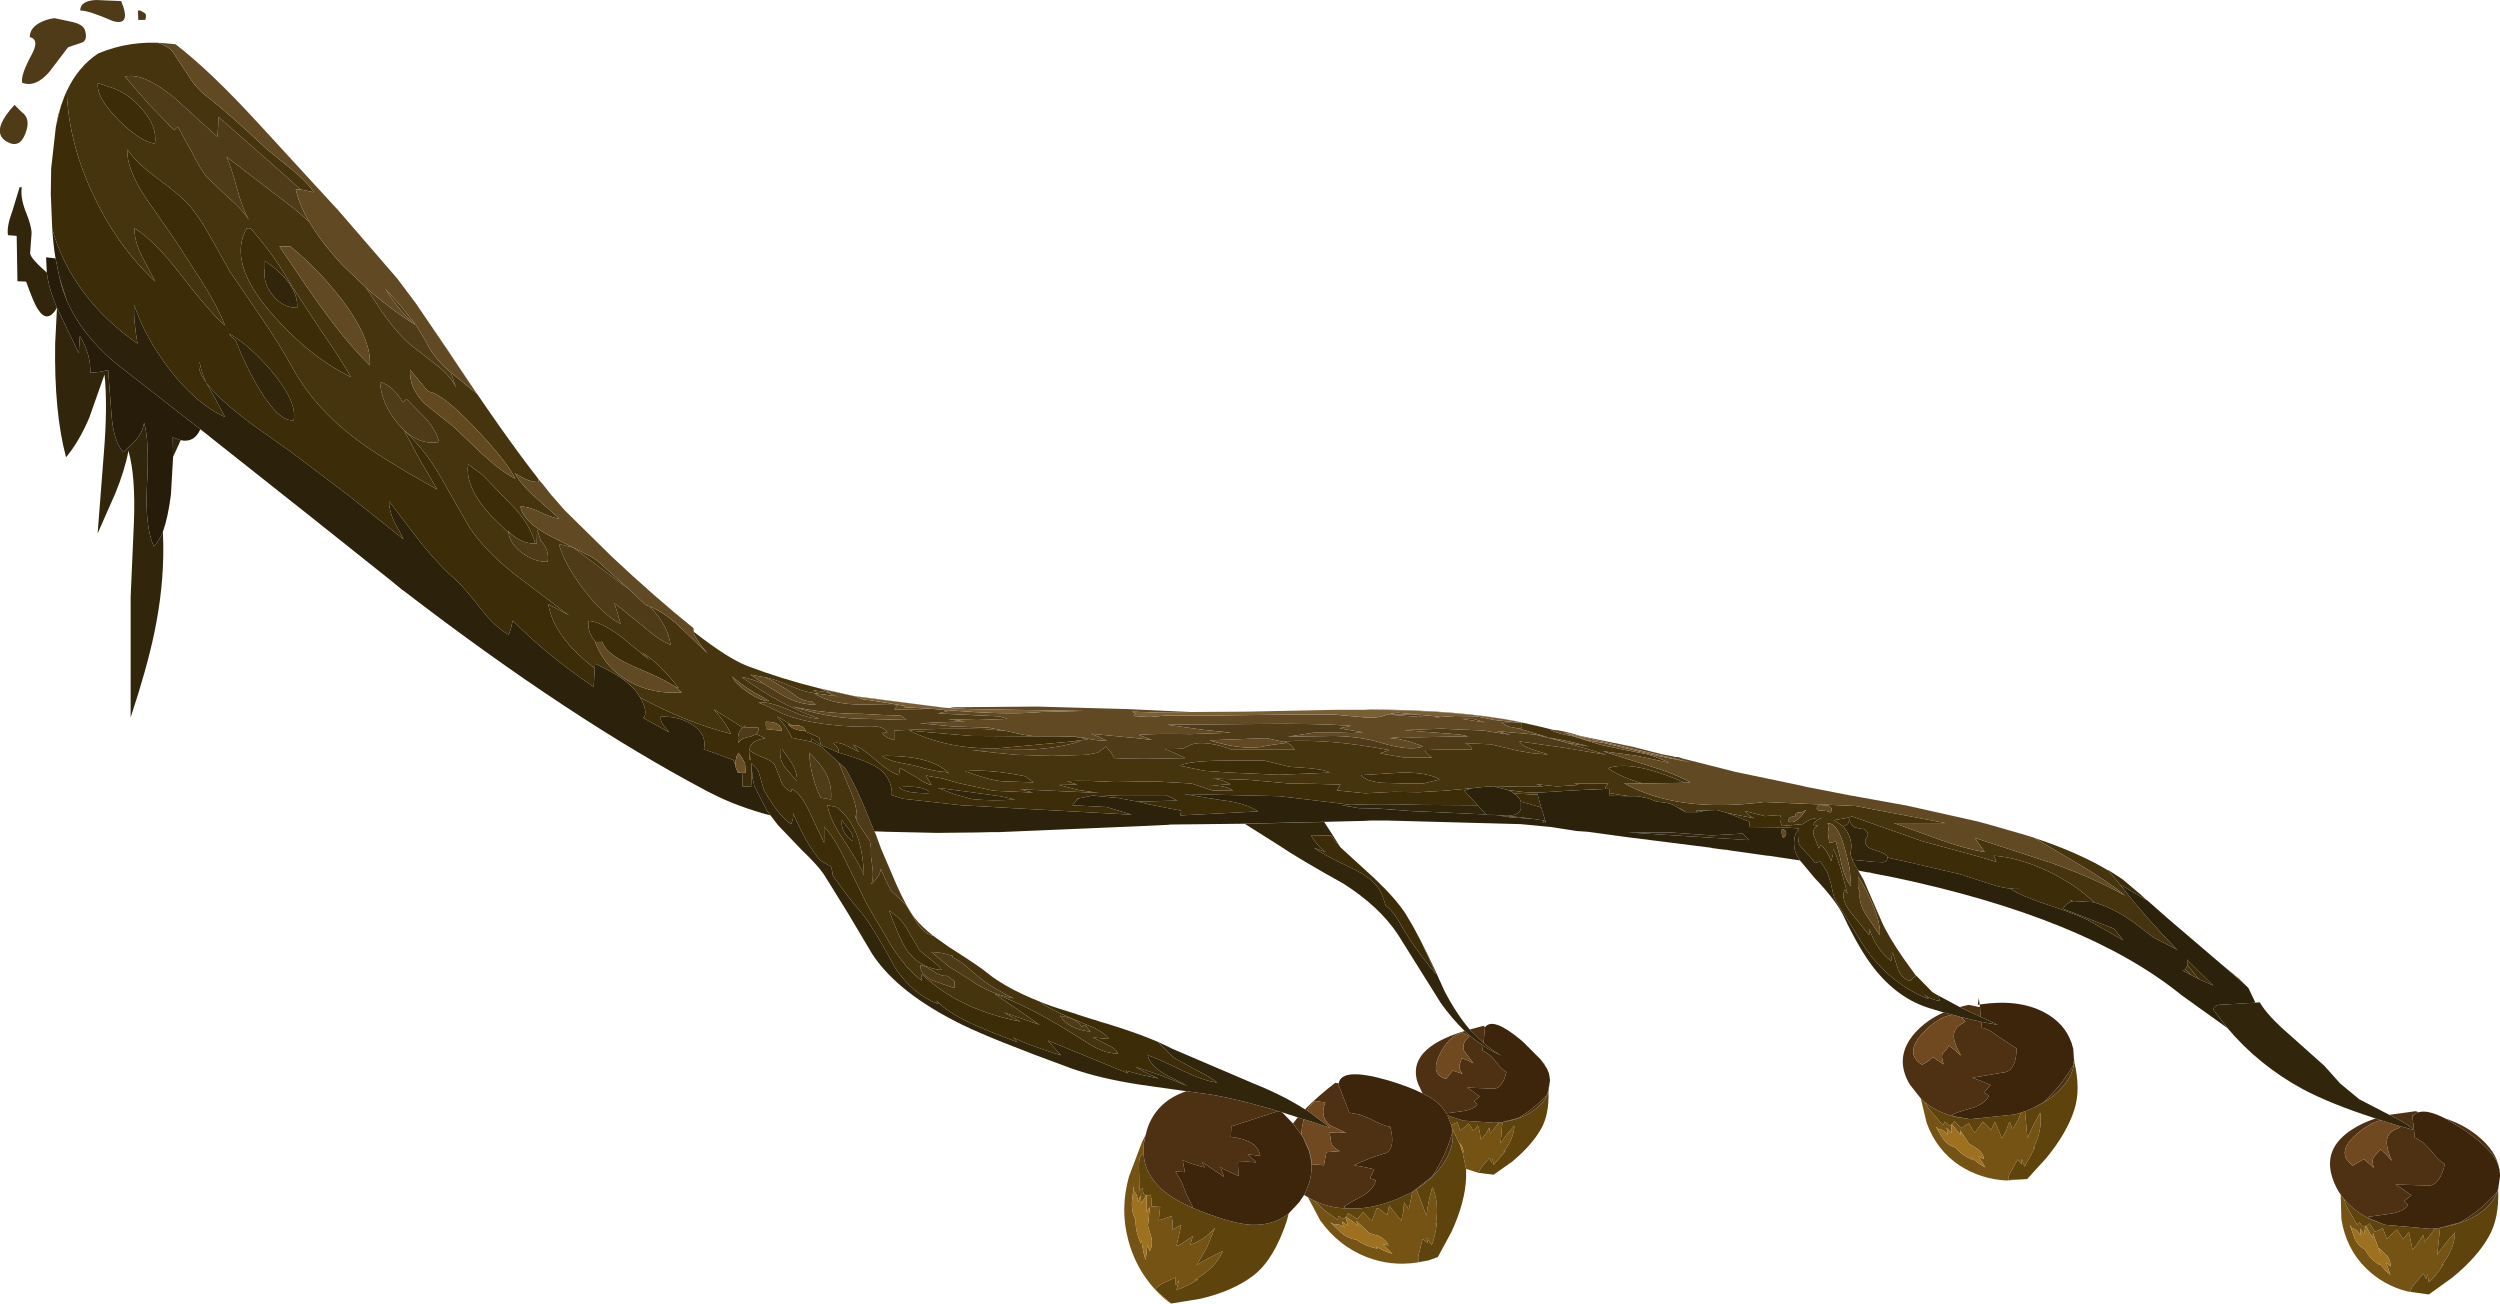 <?xml version="1.0" encoding="UTF-8" standalone="no"?>
<svg xmlns:xlink="http://www.w3.org/1999/xlink" height="179.6px" width="344.45px" xmlns="http://www.w3.org/2000/svg">
  <g transform="matrix(1.0, 0.0, 0.0, 1.0, 0.0, 0.0)">
    <use height="179.6" transform="matrix(1.0, 0.0, 0.0, 1.0, 0.0, 0.0)" width="344.45" xlink:href="#shape0"/>
  </g>
  <defs>
    <g id="shape0" transform="matrix(1.0, 0.0, 0.0, 1.0, 0.0, 0.0)">
      <path d="M335.55 169.25 L336.05 169.2 336.2 169.15 335.8 172.9 Q336.5 171.75 338.25 169.8 338.2 172.1 336.35 174.4 L336.7 174.15 Q335.55 175.9 334.65 176.65 L334.45 175.5 334.3 176.25 333.9 175.45 332.85 176.7 Q332.15 177.5 332.1 178.0 L331.55 177.9 Q328.35 177.05 326.0 174.75 323.25 172.05 322.6 168.0 L322.5 164.6 323.0 165.25 Q323.1 165.95 323.8 167.05 L324.8 168.8 325.1 168.35 Q325.25 168.85 325.65 168.95 L325.9 168.95 325.7 170.05 325.2 169.25 325.2 170.2 Q324.8 169.35 324.1 169.25 L323.75 168.75 324.45 170.7 Q324.95 171.7 325.85 172.15 L325.8 172.0 Q326.35 173.3 327.85 174.3 L327.75 173.9 Q328.5 175.0 329.35 175.65 L328.75 173.95 329.35 174.5 Q329.45 173.8 328.8 172.85 L328.95 173.15 328.5 172.65 327.75 171.95 328.05 172.95 326.95 169.9 326.9 170.6 326.0 168.95 326.45 168.55 327.2 169.7 327.75 169.5 328.3 169.2 328.85 170.7 330.25 169.4 330.7 170.1 331.1 170.75 331.9 169.75 332.4 172.2 333.2 171.2 333.85 170.15 334.0 170.65 334.0 171.2 335.55 169.25 M279.3 162.45 L276.4 162.65 Q272.95 162.45 270.1 160.65 266.85 158.55 265.45 154.7 L264.65 151.35 265.25 151.9 Q265.5 152.55 266.4 153.5 L267.7 155.05 267.95 154.55 268.6 155.05 268.85 155.0 268.85 156.1 268.2 155.4 268.4 156.35 Q267.8 155.6 267.15 155.6 L266.7 155.2 267.75 156.95 Q268.45 157.85 269.4 158.1 L269.35 158.0 Q270.15 159.1 271.8 159.8 L271.65 159.45 Q272.6 160.4 273.55 160.85 L272.6 159.35 273.35 159.7 Q273.3 159.0 272.45 158.25 L272.6 158.4 272.15 158.1 271.25 157.55 270.95 157.05 270.05 155.7 270.15 156.4 268.95 154.95 269.25 154.45 270.25 155.45 271.25 154.75 272.05 156.1 273.2 154.55 273.8 155.1 274.3 155.75 274.85 154.55 275.85 156.85 276.45 155.7 Q276.7 154.85 276.9 154.55 L277.1 155.05 277.25 155.6 Q278.05 154.5 278.45 153.3 L279.0 153.1 279.35 156.85 Q279.85 155.5 281.1 153.3 281.45 155.7 280.15 158.2 L280.4 158.05 278.95 160.75 278.55 159.65 278.55 160.45 278.0 159.75 277.2 161.2 Q276.6 162.1 276.7 162.6 L276.15 162.6 279.3 162.45 M203.75 161.6 L203.55 161.55 202.0 161.05 201.5 158.7 201.6 158.8 Q201.7 158.3 201.2 157.5 L201.35 157.8 201.0 157.4 200.1 155.55 199.95 155.0 Q200.2 154.85 200.8 154.65 L201.2 155.8 202.35 154.8 202.7 155.3 203.0 155.85 203.6 155.05 Q203.9 155.6 204.0 157.0 204.6 156.55 205.2 155.35 L205.3 156.2 206.55 154.65 206.8 154.65 207.0 154.6 206.75 157.55 Q207.35 156.55 208.65 155.1 208.6 156.85 207.15 158.7 L207.45 158.55 205.8 160.5 205.65 159.6 205.55 160.2 205.2 159.55 204.35 160.55 Q203.8 161.15 203.75 161.6 M195.25 173.95 Q191.7 174.5 188.3 173.2 184.45 171.7 181.9 168.15 L180.2 164.95 181.0 165.4 182.55 166.8 184.3 168.05 184.4 167.5 Q184.8 167.9 185.2 167.85 L185.4 167.75 185.75 168.9 184.9 168.3 Q185.0 168.9 185.35 169.2 184.5 168.55 183.9 168.75 L183.3 168.4 184.9 169.95 Q185.85 170.7 186.9 170.8 187.95 171.65 189.8 172.05 L189.55 171.7 Q190.6 172.4 191.85 172.75 L190.5 171.4 191.3 171.6 Q191.05 170.9 190.1 170.35 L190.0 170.3 189.65 170.2 188.65 169.9 188.15 169.4 186.85 168.2 187.15 168.95 Q186.15 168.05 185.45 167.7 L185.75 167.15 187.0 167.95 187.8 167.0 189.0 168.25 189.7 166.45 Q190.05 166.5 190.45 166.9 L191.15 167.4 191.4 166.1 193.05 168.2 193.35 166.95 193.45 165.65 194.1 166.65 194.6 164.2 195.15 163.85 196.55 167.5 Q196.7 165.8 197.35 163.55 198.35 165.8 197.8 168.75 L198.0 168.35 Q197.7 170.6 197.25 171.55 L196.55 170.5 196.75 171.3 196.0 170.7 195.6 172.35 Q195.25 173.4 195.5 173.9 L195.25 173.95 M161.35 179.6 Q160.3 178.95 159.0 177.5 156.45 174.65 155.45 170.85 154.3 166.6 155.55 162.1 L157.35 157.35 157.85 156.35 Q157.5 157.6 157.55 158.8 L157.05 159.45 Q156.85 160.2 156.95 161.7 L157.0 164.0 157.5 163.7 Q157.4 164.35 157.7 164.6 L157.9 164.75 157.25 165.8 157.15 164.7 156.8 165.65 Q156.75 164.6 156.25 164.15 L156.2 163.4 155.95 165.75 Q155.9 167.05 156.45 168.0 L156.5 167.75 Q156.3 169.4 157.2 171.35 L157.3 170.9 Q157.45 172.45 157.85 173.6 L158.1 171.5 158.4 172.4 Q158.85 171.65 158.65 170.4 L158.65 170.6 158.5 170.05 158.15 168.85 158.25 168.2 158.4 166.3 158.0 167.0 158.0 164.75 158.5 164.6 Q158.75 165.35 158.65 166.2 L159.25 166.25 159.85 166.3 159.65 168.15 161.45 167.55 161.55 168.5 Q161.5 169.15 161.6 169.45 161.9 169.15 162.75 168.8 L162.1 171.65 Q162.6 171.55 163.25 171.05 L164.35 170.3 164.0 171.5 Q166.05 170.8 167.4 169.15 L166.3 171.85 164.85 174.35 Q165.8 173.65 168.5 172.35 167.45 174.75 164.65 176.3 L165.1 176.25 Q163.2 177.45 162.1 177.7 L162.45 176.35 162.0 177.1 161.95 176.0 160.45 176.7 Q159.45 177.15 159.2 177.7 L161.35 179.6" fill="#755314" fill-rule="evenodd" stroke="none"/>
      <path d="M328.6 168.75 L334.75 169.3 335.05 169.3 335.55 169.25 334.0 171.2 334.0 170.65 333.85 170.15 333.2 171.2 332.4 172.2 331.9 169.75 331.1 170.75 330.7 170.1 330.25 169.4 328.85 170.7 328.3 169.2 327.75 169.5 327.2 169.7 326.45 168.55 326.0 168.95 325.9 168.85 325.9 168.95 325.65 168.95 Q325.25 168.85 325.1 168.35 L324.8 168.8 323.8 167.05 Q323.1 165.95 323.0 165.25 324.45 167.0 326.75 168.05 L328.6 168.75 M344.2 163.9 Q344.35 167.8 342.95 170.3 341.35 173.2 337.85 176.05 L334.65 178.35 331.75 177.95 331.55 177.9 332.1 178.0 Q332.15 177.5 332.85 176.7 L333.9 175.45 334.3 176.25 334.45 175.5 334.65 176.65 Q335.55 175.9 336.7 174.15 L336.35 174.4 Q338.2 172.1 338.25 169.8 336.5 171.75 335.8 172.9 L336.2 169.15 Q339.45 168.65 341.65 167.15 343.6 165.8 344.2 163.9 M285.8 146.3 Q286.7 150.15 285.8 152.9 284.8 156.05 281.95 159.55 L279.3 162.45 276.15 162.6 276.7 162.6 Q276.6 162.1 277.2 161.2 L278.0 159.75 278.55 160.45 278.55 159.65 278.95 160.75 280.4 158.05 280.15 158.2 Q281.45 155.7 281.1 153.3 279.85 155.5 279.35 156.85 L279.0 153.1 279.1 153.1 280.3 152.55 Q282.45 151.6 283.9 150.05 285.6 148.3 285.8 146.3 M212.7 146.5 L212.75 146.5 212.8 146.65 212.7 146.5 M213.35 150.4 Q213.45 153.55 212.35 155.5 211.1 157.75 208.35 160.05 L205.8 161.85 203.75 161.6 Q203.8 161.15 204.35 160.55 L205.2 159.55 205.55 160.2 205.65 159.6 205.8 160.5 207.45 158.55 207.15 158.7 Q208.6 156.85 208.65 155.1 207.35 156.55 206.75 157.55 L207.0 154.6 Q209.55 154.25 211.3 153.0 212.9 151.9 213.35 150.4 M202.0 161.05 L202.0 162.2 Q201.9 165.55 200.0 169.7 L198.1 173.2 196.85 173.65 195.0 174.0 195.25 173.95 195.5 173.9 Q195.25 173.4 195.6 172.35 L196.0 170.7 196.75 171.3 196.55 170.5 197.25 171.55 Q197.7 170.6 198.0 168.35 L197.8 168.75 Q198.35 165.8 197.35 163.55 196.7 165.8 196.55 167.5 L195.15 163.85 Q197.95 162.05 199.25 159.7 200.45 157.6 200.1 155.55 L201.0 157.4 201.15 157.7 201.45 158.6 201.5 158.7 202.0 161.05 M177.55 167.2 L177.3 168.2 Q175.55 173.5 172.75 175.7 169.9 177.9 165.35 178.95 L161.35 179.6 159.2 177.7 Q159.45 177.15 160.45 176.7 L161.95 176.0 162.0 177.1 162.45 176.35 162.1 177.7 Q163.2 177.45 165.1 176.25 L164.65 176.3 Q167.45 174.75 168.5 172.35 165.8 173.65 164.85 174.35 L166.3 171.85 167.4 169.15 Q166.05 170.8 164.0 171.5 L164.35 170.3 163.25 171.05 Q162.6 171.55 162.1 171.65 L162.75 168.8 Q161.9 169.15 161.6 169.45 161.5 169.15 161.55 168.5 L161.45 167.55 159.65 168.15 159.85 166.3 159.25 166.25 158.65 166.2 Q158.75 165.35 158.5 164.6 L158.0 164.75 157.95 164.6 157.9 164.75 157.7 164.6 Q157.4 164.35 157.5 163.7 L157.0 164.0 156.95 161.7 Q156.85 160.2 157.05 159.45 L157.55 158.8 Q157.65 161.35 159.5 163.3 161.1 165.05 164.4 166.45 L165.4 166.85 Q169.85 168.6 172.3 168.75 175.4 168.9 177.55 167.2 M197.05 151.2 L196.95 151.15 197.0 151.15 197.05 151.2 M185.5 166.5 L185.85 166.5 187.3 166.5 Q190.6 166.2 193.9 164.55 L194.05 164.5 194.45 164.3 194.6 164.2 194.1 166.65 193.45 165.65 193.35 166.95 193.05 168.2 191.4 166.1 191.15 167.4 190.45 166.9 Q190.05 166.5 189.7 166.45 L189.0 168.25 187.8 167.0 187.0 167.95 185.75 167.15 185.45 167.7 185.35 167.65 185.4 167.75 185.2 167.85 Q184.8 167.9 184.4 167.5 L184.3 168.05 182.55 166.8 181.0 165.4 Q183.0 166.4 185.5 166.5 M199.5 153.85 L199.4 153.65 200.2 153.95 201.65 154.4 205.9 154.7 206.55 154.65 205.3 156.2 205.2 155.35 Q204.6 156.55 204.0 157.0 203.9 155.6 203.6 155.05 L203.0 155.85 202.7 155.3 202.35 154.8 201.2 155.8 200.8 154.65 Q200.2 154.85 199.95 155.0 L199.5 153.85 M271.45 154.2 L277.6 153.55 278.45 153.3 Q278.05 154.5 277.25 155.6 L277.1 155.05 276.9 154.55 Q276.7 154.85 276.45 155.7 L275.85 156.85 274.85 154.55 274.3 155.75 273.8 155.1 273.2 154.55 272.05 156.1 271.25 154.75 270.25 155.45 269.25 154.45 268.95 154.95 268.8 154.85 268.85 155.0 268.6 155.05 267.95 154.55 267.7 155.05 266.4 153.5 Q265.5 152.55 265.25 151.9 267.0 153.3 269.5 153.9 L271.45 154.2" fill="#5e430d" fill-rule="evenodd" stroke="none"/>
      <path d="M325.9 168.95 L325.9 168.85 326.0 168.95 326.9 170.6 326.95 169.9 328.05 172.95 327.75 171.95 328.5 172.65 328.95 173.15 328.8 172.85 Q329.45 173.8 329.35 174.5 L328.75 173.95 329.35 175.65 Q328.5 175.0 327.75 173.9 L327.85 174.3 Q326.35 173.3 325.8 172.0 L325.85 172.15 Q324.95 171.7 324.45 170.7 L323.75 168.75 324.1 169.25 Q324.8 169.35 325.2 170.2 L325.2 169.25 325.7 170.05 325.9 168.95 M201.5 158.7 L201.45 158.6 201.15 157.7 201.0 157.4 201.35 157.8 201.2 157.5 Q201.7 158.3 201.6 158.8 L201.5 158.7 M185.4 167.75 L185.35 167.65 185.45 167.7 Q186.15 168.05 187.15 168.95 L186.85 168.2 188.15 169.4 188.65 169.9 189.65 170.2 190.0 170.3 190.1 170.35 Q191.05 170.9 191.3 171.6 L190.5 171.4 191.85 172.75 Q190.6 172.4 189.55 171.7 L189.8 172.05 Q187.95 171.65 186.9 170.8 185.85 170.7 184.9 169.95 L183.3 168.4 183.9 168.75 Q184.5 168.55 185.35 169.2 185.0 168.9 184.9 168.3 L185.75 168.9 185.4 167.75 M268.85 155.0 L268.8 154.85 268.95 154.95 270.15 156.4 270.05 155.7 270.95 157.05 271.25 157.55 272.15 158.1 272.6 158.4 272.45 158.25 Q273.3 159.0 273.35 159.7 L272.6 159.35 273.55 160.85 Q272.6 160.4 271.65 159.45 L271.8 159.8 Q270.15 159.1 269.35 158.0 L269.4 158.1 Q268.45 157.85 267.75 156.95 L266.7 155.2 267.15 155.6 Q267.8 155.6 268.4 156.35 L268.2 155.4 268.85 156.1 268.85 155.0 M157.9 164.75 L157.95 164.6 158.0 164.75 158.0 167.0 158.4 166.3 158.25 168.2 158.15 168.85 158.5 170.05 158.65 170.6 158.65 170.4 Q158.85 171.65 158.4 172.4 L158.1 171.5 157.85 173.6 Q157.45 172.45 157.3 170.9 L157.2 171.35 Q156.3 169.4 156.5 167.75 L156.45 168.0 Q155.9 167.05 155.95 165.75 L156.2 163.4 156.25 164.15 Q156.75 164.6 156.8 165.65 L157.15 164.7 157.25 165.8 157.9 164.75" fill="#9e7120" fill-rule="evenodd" stroke="none"/>
      <path d="M344.35 161.05 Q344.2 160.2 343.55 159.3 L343.2 158.85 Q341.85 157.2 339.0 155.35 L336.9 154.1 Q339.35 154.9 341.25 156.4 343.95 158.55 344.35 161.05 M333.25 153.25 Q332.8 153.35 332.5 153.75 L332.35 153.6 332.6 155.65 Q331.45 154.7 329.2 153.6 L332.85 153.1 333.25 153.25 M332.6 155.7 L332.7 156.7 333.9 157.45 334.9 158.5 Q336.0 159.9 336.85 160.4 336.2 163.15 334.75 163.35 L330.05 163.2 331.15 163.9 332.25 164.7 331.2 165.5 331.8 166.05 Q331.1 167.0 329.2 167.25 L326.3 167.65 326.5 167.9 328.6 168.75 326.75 168.05 Q324.45 167.0 323.0 165.25 L322.5 164.6 Q321.8 163.6 321.4 162.4 319.95 158.25 324.1 155.6 325.5 154.7 327.3 154.1 L328.05 154.35 Q326.4 154.75 324.65 156.3 322.45 158.2 323.3 159.7 L324.1 160.6 324.25 160.55 325.7 159.7 327.05 160.9 Q326.7 159.75 327.15 159.3 L328.0 158.35 328.8 159.1 329.55 159.95 Q328.8 158.2 328.85 157.25 L328.85 157.2 Q328.95 156.2 329.85 155.7 L330.65 155.35 330.45 155.1 332.6 155.7 M336.05 169.2 L336.2 169.15 338.9 168.45 Q341.6 166.9 343.55 164.75 L344.0 164.3 344.2 163.75 344.45 162.1 344.2 163.9 Q343.6 165.8 341.65 167.15 339.45 168.65 336.2 169.15 L336.05 169.2 M270.0 138.75 L271.2 138.45 272.7 138.75 272.8 138.7 272.9 140.1 270.4 138.95 270.0 138.75 M285.65 144.5 L285.8 146.3 Q285.6 148.3 283.9 150.05 282.45 151.6 280.3 152.55 L281.5 151.9 Q283.65 149.95 285.3 147.35 L285.65 146.8 285.75 146.1 285.65 144.5 M264.65 151.35 L263.15 149.45 Q260.85 145.65 263.9 142.25 265.5 140.5 267.8 139.5 L269.0 139.8 Q266.95 140.15 264.9 142.35 262.55 144.9 264.45 146.45 L264.85 146.7 265.6 146.25 266.3 145.65 267.8 146.65 Q267.4 145.55 267.7 145.05 268.3 144.6 268.5 144.05 L269.35 144.7 270.2 145.45 Q269.25 143.8 269.2 142.9 L269.2 142.85 Q269.15 141.8 270.05 141.2 L270.8 140.75 270.25 140.15 273.0 140.8 273.05 141.6 Q273.7 141.75 274.35 142.1 L275.55 142.95 277.85 144.45 Q277.8 147.25 276.4 147.7 L271.75 148.5 273.0 148.95 274.25 149.5 273.35 150.55 274.05 150.95 Q273.55 152.05 271.75 152.65 269.7 153.2 268.95 153.6 L269.2 153.8 271.45 154.2 269.5 153.9 Q267.0 153.3 265.25 151.9 L264.65 151.35 M202.5 141.85 L204.35 141.35 204.65 141.5 204.6 141.5 204.4 143.7 202.5 141.85 M212.25 145.95 L212.7 146.5 212.8 146.65 213.15 147.25 212.25 145.95 M213.55 148.95 L213.35 150.4 Q212.9 151.9 211.3 153.0 209.55 154.25 207.0 154.6 L206.8 154.65 209.15 154.05 Q211.3 152.8 212.85 151.15 L213.2 150.75 213.55 148.95 M180.2 164.95 L179.7 164.65 179.3 165.2 179.85 164.35 180.4 162.9 Q181.05 160.7 180.3 158.45 L179.55 156.75 180.2 158.05 Q180.65 159.2 180.75 160.4 L182.4 160.55 182.75 158.75 184.6 158.6 Q183.5 158.05 183.4 157.4 L183.2 156.05 184.35 156.0 185.5 156.1 183.25 155.05 182.9 154.7 Q182.45 154.2 182.35 153.6 182.2 152.85 182.6 151.9 L181.15 151.7 Q180.5 152.25 180.1 153.0 L179.8 152.85 Q181.5 151.1 183.95 149.2 L184.45 149.25 184.35 149.25 185.9 153.3 187.3 153.55 188.8 154.15 Q190.5 155.1 191.55 155.25 192.3 158.1 191.0 158.85 188.6 159.55 186.55 160.55 L187.95 160.8 189.35 161.1 188.75 162.35 189.55 162.6 Q189.35 163.8 187.7 164.8 185.8 165.75 185.15 166.3 L185.5 166.5 Q183.0 166.4 181.0 165.4 L180.2 164.95 M157.85 156.35 L158.05 155.6 Q159.3 151.75 163.45 150.35 L166.8 150.8 Q170.3 151.4 175.15 152.8 L175.75 153.0 176.1 153.1 169.65 155.2 169.6 156.4 169.55 156.65 170.05 156.7 Q171.0 156.85 171.75 157.15 173.05 157.65 173.5 158.75 L173.65 159.25 172.8 159.15 171.9 159.05 173.1 160.15 171.85 160.05 170.55 160.1 170.65 162.05 169.4 161.45 Q168.5 161.1 168.15 160.8 L168.65 162.15 165.6 160.1 166.0 160.85 Q164.3 160.45 162.95 159.85 L163.25 161.5 161.95 161.4 162.8 162.85 163.45 164.5 164.4 166.45 Q161.1 165.05 159.5 163.3 157.65 161.35 157.55 158.8 157.5 157.6 157.85 156.35 M204.35 144.05 L204.25 144.75 Q205.2 145.15 206.0 146.15 206.85 147.3 207.55 147.7 207.05 149.85 205.9 150.0 L202.15 149.85 203.05 150.45 Q203.65 150.95 203.9 151.05 L203.1 151.7 203.55 152.15 Q203.0 152.9 201.5 153.1 L199.25 153.4 199.05 153.05 Q198.45 152.1 197.05 151.2 L197.0 151.15 196.95 151.15 196.0 150.65 195.35 149.25 Q193.7 144.5 201.8 142.05 203.0 143.2 204.35 144.05 M194.45 164.3 L194.6 164.2 195.15 163.8 197.35 162.05 Q199.1 159.35 199.9 156.7 L200.1 156.05 200.05 155.45 199.95 155.0 199.5 153.85 199.95 155.0 200.1 155.55 Q200.45 157.6 199.25 159.7 197.95 162.05 195.15 163.85 L194.6 164.2 194.45 164.3 M201.5 147.95 Q200.95 147.25 201.1 146.75 L201.4 145.8 202.25 146.1 203.0 146.5 201.7 144.75 Q201.35 143.7 202.45 142.8 L201.5 142.25 Q199.6 142.75 198.35 145.3 197.0 148.05 199.25 148.65 L200.15 147.5 201.5 147.95 M179.65 154.2 Q179.35 155.15 179.3 156.35 L178.15 154.8 178.8 153.95 179.35 154.15 179.65 154.2" fill="#4e3113" fill-rule="evenodd" stroke="none"/>
      <path d="M344.35 161.05 L344.4 161.15 344.4 161.3 344.45 161.8 344.45 162.1 344.2 163.75 344.0 164.3 343.55 164.75 Q341.6 166.9 338.9 168.45 L336.2 169.15 336.05 169.2 335.55 169.25 335.05 169.3 334.75 169.3 328.6 168.75 326.5 167.9 326.3 167.65 329.2 167.25 Q331.1 167.0 331.8 166.05 L331.2 165.5 332.25 164.7 331.15 163.9 330.05 163.2 334.75 163.35 Q336.2 163.15 336.85 160.4 336.0 159.9 334.9 158.5 L333.9 157.45 332.7 156.7 332.6 155.7 332.65 155.7 332.6 155.65 332.35 153.6 332.5 153.75 Q332.8 153.35 333.25 153.25 334.45 152.85 336.9 154.1 L339.0 155.35 Q341.85 157.2 343.2 158.85 L343.55 159.3 Q344.2 160.2 344.35 161.05 M272.8 138.7 L272.75 138.4 272.5 138.45 272.65 137.5 272.75 138.4 Q278.05 137.6 281.6 139.45 284.45 140.95 285.4 143.65 L285.45 143.75 285.45 143.8 285.65 144.5 285.75 146.1 285.65 146.8 285.3 147.35 Q283.65 149.95 281.5 151.9 L280.3 152.55 279.1 153.1 279.0 153.1 278.45 153.3 277.6 153.55 271.45 154.2 269.2 153.8 268.95 153.6 Q269.7 153.2 271.75 152.65 273.55 152.05 274.05 150.95 L273.35 150.55 274.25 149.5 273.0 148.95 271.75 148.5 276.4 147.7 Q277.8 147.25 277.85 144.45 L275.55 142.95 274.35 142.1 Q273.7 141.75 273.05 141.6 L273.0 140.8 275.25 141.2 272.9 140.1 272.8 138.7 M204.65 141.5 Q205.7 140.1 209.5 143.25 L209.85 143.55 212.25 145.95 213.15 147.25 213.4 147.85 213.5 148.35 213.5 148.4 213.55 148.7 213.55 148.95 213.2 150.75 212.85 151.15 Q211.3 152.8 209.15 154.05 L206.8 154.65 206.55 154.65 205.9 154.7 201.65 154.4 200.2 153.95 199.4 153.65 199.5 153.85 199.95 155.0 200.05 155.45 200.1 156.05 199.9 156.7 Q199.1 159.35 197.35 162.05 L195.15 163.8 194.6 164.2 194.45 164.3 194.05 164.5 193.9 164.55 Q190.6 166.2 187.3 166.5 L185.85 166.5 185.5 166.5 185.15 166.3 Q185.8 165.75 187.7 164.8 189.35 163.8 189.55 162.6 L188.75 162.35 189.35 161.1 187.95 160.8 186.55 160.55 Q188.6 159.55 191.0 158.85 192.3 158.1 191.55 155.25 190.5 155.1 188.8 154.15 L187.3 153.55 185.9 153.3 184.35 149.25 184.45 149.25 Q184.85 147.0 191.25 148.85 194.1 149.7 196.0 150.65 L196.95 151.15 197.05 151.2 Q198.45 152.1 199.05 153.05 L199.25 153.4 201.5 153.1 Q203.0 152.9 203.55 152.15 L203.1 151.7 203.9 151.05 Q203.65 150.95 203.05 150.45 L202.15 149.85 205.9 150.0 Q207.05 149.85 207.55 147.7 206.85 147.3 206.0 146.15 205.2 145.15 204.25 144.75 L204.35 144.05 Q205.6 144.9 206.9 145.45 205.6 144.75 204.4 143.7 L204.6 141.5 204.65 141.5 M179.3 165.2 L179.0 165.65 177.55 167.2 Q175.4 168.9 172.3 168.75 169.85 168.6 165.4 166.85 L164.4 166.45 163.45 164.5 162.8 162.85 161.95 161.4 163.25 161.5 162.95 159.85 Q164.3 160.45 166.0 160.85 L165.6 160.1 168.65 162.15 168.15 160.8 Q168.5 161.1 169.4 161.45 L170.65 162.05 170.55 160.1 171.85 160.05 173.1 160.15 171.9 159.05 172.8 159.15 173.65 159.25 173.5 158.75 Q173.05 157.65 171.75 157.15 171.0 156.85 170.05 156.7 L169.55 156.65 169.6 156.4 169.65 155.2 176.1 153.1 176.25 153.15 176.35 153.2 176.65 153.25 178.15 154.8 179.3 156.35 179.55 156.75 180.3 158.45 Q181.05 160.7 180.4 162.9 L179.85 164.35 179.3 165.2" fill="#3d250c" fill-rule="evenodd" stroke="none"/>
      <path d="M330.45 155.1 L330.65 155.35 329.85 155.7 Q328.95 156.2 328.85 157.2 L328.85 157.25 Q328.8 158.2 329.55 159.95 L328.8 159.1 328.0 158.35 327.15 159.3 Q326.7 159.75 327.05 160.9 L325.7 159.7 324.25 160.55 324.1 160.6 323.3 159.7 Q322.45 158.2 324.65 156.3 326.4 154.75 328.05 154.35 L330.45 155.1 M201.5 147.95 L200.15 147.5 199.25 148.65 Q197.0 148.05 198.35 145.3 199.6 142.75 201.5 142.25 L202.45 142.8 Q201.35 143.7 201.7 144.75 L203.0 146.5 202.25 146.1 201.4 145.8 201.1 146.75 Q200.95 147.25 201.5 147.95 M180.1 153.0 Q180.5 152.25 181.15 151.7 L182.6 151.9 Q182.2 152.85 182.35 153.6 182.45 154.2 182.9 154.7 L183.25 155.05 185.5 156.1 184.35 156.0 183.2 156.05 183.4 157.4 Q183.5 158.05 184.6 158.6 L182.75 158.75 182.4 160.55 180.75 160.4 Q180.65 159.2 180.2 158.05 L179.55 156.75 179.3 156.35 Q179.35 155.15 179.65 154.2 L183.3 155.4 180.1 153.0 M269.0 139.8 L270.25 140.15 270.8 140.75 270.05 141.2 Q269.15 141.8 269.2 142.85 L269.2 142.9 Q269.25 143.8 270.2 145.45 L269.35 144.7 268.5 144.05 Q268.3 144.6 267.7 145.05 267.4 145.55 267.8 146.65 L266.3 145.65 265.6 146.25 264.85 146.7 264.45 146.45 Q262.55 144.9 264.9 142.35 266.95 140.15 269.0 139.8" fill="#714920" fill-rule="evenodd" stroke="none"/>
      <path d="M264.0 134.45 L264.0 134.4 266.25 136.7 267.1 137.2 267.25 137.9 Q265.6 137.65 264.75 136.65 L265.75 137.65 Q262.9 136.6 260.2 134.25 257.65 131.95 256.1 129.2 L253.1 124.4 Q252.75 123.9 252.55 123.05 L252.25 121.7 251.75 120.15 251.05 119.05 250.8 118.7 250.05 118.9 250.0 118.9 Q249.8 118.35 249.0 117.65 L247.95 116.45 Q247.65 115.8 247.75 114.25 247.0 115.35 247.25 116.95 246.95 115.25 247.85 114.15 L246.0 114.0 241.1 113.95 241.0 113.2 237.95 112.0 241.7 112.75 241.05 112.4 240.4 111.75 241.8 112.1 243.2 112.45 244.3 112.35 245.35 112.3 Q245.15 112.85 245.3 113.25 L245.55 113.8 248.4 113.55 Q249.25 112.8 250.4 112.7 L251.0 112.7 Q250.3 112.9 249.95 113.4 L249.8 113.65 250.5 113.75 Q250.0 113.95 249.9 114.35 249.75 114.65 249.9 115.1 L250.6 116.9 250.85 116.45 Q251.65 116.95 252.3 118.65 L252.55 117.7 252.55 116.95 253.0 117.85 253.55 119.5 253.7 120.0 254.55 123.15 254.15 122.55 Q253.55 124.0 255.15 125.9 L257.55 128.85 257.55 127.95 Q258.5 130.85 260.55 132.4 L260.75 131.2 261.55 133.65 Q262.2 135.0 263.25 135.15 263.55 134.7 264.0 134.45 M184.7 116.75 L189.4 121.05 Q192.2 123.7 193.6 125.8 L194.7 127.65 195.85 129.85 197.85 134.2 Q194.7 130.5 192.65 126.8 191.9 125.5 190.9 124.75 190.5 123.35 190.1 122.65 189.1 120.9 185.9 119.45 182.0 117.6 181.05 116.8 L182.65 117.4 Q181.55 116.65 180.65 115.15 L183.35 115.1 184.7 116.75 M45.15 73.05 L44.55 72.6 43.9 72.05 45.15 73.05 M7.2 31.6 L7.0 26.75 7.05 23.2 7.7 17.45 8.4 14.6 8.85 13.35 9.2 12.5 9.2 12.55 Q9.45 19.75 12.9 26.95 16.15 33.9 21.4 38.8 L19.55 35.3 Q18.45 33.1 18.55 31.45 21.4 33.25 24.95 37.9 29.05 43.2 31.0 44.85 30.05 42.35 27.85 38.85 L24.15 33.1 20.0 27.15 Q17.4 23.15 17.55 20.6 18.75 22.4 21.65 24.55 24.9 26.95 25.95 28.15 27.35 29.7 29.0 32.65 L31.7 37.45 36.1 43.9 Q38.65 47.65 40.2 50.5 43.2 56.05 49.05 60.5 52.55 63.15 60.25 67.45 L57.9 63.45 55.7 59.35 Q58.55 61.95 60.65 65.6 L64.55 72.45 Q66.75 75.85 70.95 79.15 L78.4 84.8 77.0 84.0 75.55 83.25 Q76.25 87.7 81.95 92.1 L81.8 94.65 Q75.25 90.2 70.65 85.5 L70.4 86.55 70.1 87.45 Q68.25 86.45 66.3 83.95 63.9 80.85 62.8 79.9 60.5 77.9 57.95 74.75 L53.6 69.05 Q53.6 70.3 54.25 71.75 L55.6 74.3 48.0 68.25 40.2 62.35 34.5 58.3 Q30.05 54.95 28.4 52.7 L29.75 55.1 31.0 57.45 Q27.2 55.8 23.4 50.95 19.95 46.45 18.5 42.05 18.35 43.95 18.95 47.35 9.95 41.05 7.2 31.6 M290.5 119.95 L290.45 119.85 292.45 121.15 295.0 123.3 295.75 124.0 292.15 121.9 292.65 122.55 290.5 119.95 M306.0 132.8 L308.55 134.9 309.8 136.15 309.35 135.7 306.0 132.8 M232.15 107.85 L226.4 107.95 Q223.55 107.2 221.55 105.85 224.85 104.65 232.15 107.85 M231.3 111.35 L231.4 111.35 232.0 111.65 232.15 111.85 231.3 111.35 M234.0 111.9 L233.65 111.7 235.35 111.65 234.35 111.8 234.0 111.9 M221.75 109.25 L222.8 109.45 224.45 109.7 221.8 109.65 221.75 109.25 M149.8 101.85 L149.5 101.9 149.0 102.0 148.2 102.0 148.35 102.1 137.5 103.1 Q130.7 103.3 125.25 100.65 L133.85 101.4 142.05 101.45 142.65 101.45 145.55 101.45 148.05 101.5 149.8 101.85 M206.2 108.45 L205.8 108.3 209.25 108.4 212.65 108.4 211.65 108.05 214.5 108.35 217.5 108.15 216.9 107.95 221.6 107.95 Q221.15 108.4 221.15 108.7 L216.8 108.9 212.1 109.2 212.0 109.2 210.1 109.15 207.75 108.85 206.2 108.45 M209.55 110.45 L209.4 110.1 209.35 110.05 208.95 109.6 208.6 109.35 210.05 109.4 211.85 109.5 212.35 111.25 210.65 110.75 209.55 110.45 M203.6 110.95 L195.85 110.9 Q189.5 110.7 186.1 110.9 L183.8 110.6 176.3 109.7 163.15 109.4 168.3 110.25 Q171.55 110.6 173.35 111.8 L162.6 112.35 162.75 111.7 158.4 110.85 156.75 110.45 162.25 110.3 160.65 109.55 154.35 109.55 151.45 109.7 150.6 109.6 148.65 110.0 148.3 110.1 148.45 110.15 147.75 110.95 152.5 111.2 155.95 112.25 140.5 111.4 132.45 110.95 124.4 110.05 122.85 109.55 Q122.95 108.9 122.7 108.15 122.3 106.85 121.3 106.05 120.05 105.05 116.4 103.95 L115.55 103.7 Q115.7 103.1 114.8 102.4 115.45 102.2 116.6 102.7 L118.35 103.6 117.55 102.6 Q118.8 103.05 120.75 104.8 122.65 106.45 123.85 106.8 L124.0 105.8 126.2 107.05 Q127.55 108.05 128.35 108.15 L127.55 106.85 129.8 107.25 132.1 107.9 136.9 108.95 142.35 109.2 140.55 108.75 151.4 109.25 148.6 108.85 145.9 108.15 148.45 108.1 147.0 107.65 Q148.35 107.55 150.3 107.6 L153.6 107.75 158.9 107.65 164.15 107.95 167.05 108.9 169.9 108.95 Q168.8 108.15 166.7 108.25 L169.55 108.05 Q168.15 107.25 166.6 107.25 L172.1 107.45 177.6 107.95 181.15 108.0 184.7 108.1 184.2 108.9 188.05 109.3 192.0 109.1 195.5 109.15 199.0 108.95 202.8 108.6 201.75 108.95 203.6 110.95 M206.05 112.3 L209.5 112.6 211.35 112.85 208.0 112.6 206.05 112.3 M212.7 113.05 L212.9 113.05 213.0 113.4 212.55 113.35 212.7 113.05 M196.1 107.95 L193.65 107.95 190.35 107.85 Q188.1 107.6 187.55 106.8 L193.05 106.45 Q196.8 106.4 198.35 107.4 L196.1 107.95 M177.7 105.65 L180.5 105.85 Q182.8 106.1 183.2 106.45 L176.3 106.75 169.5 106.45 165.95 106.2 162.55 105.5 Q163.9 104.8 169.05 104.8 L174.2 104.8 177.7 105.65 M176.25 153.15 L176.65 153.25 176.35 153.2 176.25 153.15 M161.4 144.45 L159.55 143.55 160.65 144.7 161.75 145.75 164.75 147.4 Q166.7 148.35 167.7 149.15 165.9 148.95 162.9 147.5 159.35 145.75 158.15 145.4 158.4 146.75 160.4 147.95 L163.65 149.65 160.05 148.2 156.45 147.0 Q157.2 147.5 159.65 148.6 L157.3 148.1 155.05 147.5 155.45 147.9 144.35 143.35 146.2 145.4 Q141.65 144.0 139.6 142.95 L140.2 143.6 Q136.6 142.25 134.45 141.3 130.55 139.55 129.0 137.85 L129.3 138.35 Q125.75 137.0 123.3 133.3 120.85 128.7 119.2 126.4 L116.9 123.6 114.75 120.65 114.65 120.0 114.5 119.4 113.8 119.0 113.1 118.6 Q111.35 116.8 109.25 112.0 109.4 112.65 109.0 113.55 108.1 113.0 106.85 111.35 105.85 110.0 105.2 108.7 L104.85 107.45 104.5 106.25 104.0 105.6 103.55 105.15 103.55 105.65 103.55 106.15 103.5 108.4 102.3 108.35 102.3 107.4 102.25 106.5 102.75 106.45 102.65 105.2 102.3 104.5 102.25 104.45 101.75 103.7 101.5 104.2 101.35 104.8 101.35 105.45 101.0 104.7 96.9 103.2 97.0 103.2 Q97.4 101.0 95.15 99.7 93.35 98.65 91.05 98.75 90.95 99.1 91.25 99.7 L92.2 100.9 88.6 98.9 Q89.3 98.4 88.45 96.55 L88.2 96.1 Q94.55 99.55 100.7 101.1 99.8 99.25 98.3 97.7 L102.35 100.25 Q101.45 100.95 101.75 102.4 102.0 101.7 103.4 101.5 L104.2 101.15 105.45 101.7 Q103.55 102.0 103.3 103.05 L103.25 103.35 Q103.65 103.75 105.0 104.3 106.3 104.8 106.7 105.3 L107.5 107.3 Q107.8 108.5 109.0 109.1 L109.05 108.7 Q110.2 109.05 111.6 112.0 L113.55 116.15 113.55 113.9 Q115.0 115.4 116.75 119.1 L119.5 124.7 122.8 130.3 Q125.0 133.7 127.0 135.1 L127.0 134.2 Q132.1 139.1 140.6 140.75 L138.35 139.5 140.8 140.35 143.25 141.2 140.15 139.05 137.0 136.9 Q141.7 138.65 147.05 141.95 L150.4 144.05 Q152.45 145.2 154.05 145.15 153.65 144.4 152.5 143.9 L150.6 142.95 152.8 143.15 Q152.35 142.45 150.9 141.7 L150.95 141.7 147.5 140.25 Q144.55 139.0 143.3 138.05 L144.95 138.65 145.7 138.9 148.25 139.7 148.5 139.8 152.0 140.9 152.55 141.05 Q156.75 142.35 159.55 143.55 L161.05 144.25 161.4 144.45 M103.65 107.05 L103.95 108.35 103.95 108.3 103.65 107.1 103.65 107.05 M288.4 124.3 L285.7 124.15 285.15 124.05 285.5 124.2 Q284.65 124.45 284.25 125.2 L291.25 127.95 292.55 129.55 287.9 126.9 Q286.35 126.05 282.25 124.7 278.45 123.45 277.05 122.5 L278.4 122.4 Q276.8 122.65 274.2 121.8 L270.05 120.45 262.55 118.7 260.05 118.15 260.05 118.1 Q260.0 117.7 258.85 117.3 257.55 116.9 257.35 116.7 256.7 116.1 257.2 115.4 257.65 114.8 256.85 114.25 L256.2 114.15 255.45 113.95 Q255.0 113.65 254.75 112.75 254.85 113.6 254.1 113.8 L253.95 113.85 252.7 113.0 254.4 112.7 255.2 112.5 260.05 114.2 264.85 115.9 270.0 117.3 Q273.2 118.15 275.05 118.75 L274.9 118.3 274.7 117.9 Q278.2 118.15 282.2 120.05 285.95 121.85 288.5 124.3 L288.4 124.3 M301.4 133.0 L301.35 132.45 301.3 132.2 304.95 135.8 302.95 134.9 301.9 133.6 301.4 133.0 M301.9 134.35 L300.7 133.7 301.1 133.6 301.9 134.35 M82.05 88.45 Q80.85 87.0 81.1 85.55 82.7 85.6 85.5 87.65 L89.5 90.95 88.5 89.95 Q90.75 91.25 93.5 94.8 L93.0 94.6 Q91.45 93.55 87.95 92.1 83.5 90.25 83.0 88.45 L82.05 88.45 M111.8 102.2 L109.1 101.65 Q108.45 100.15 107.05 98.7 L109.2 99.95 109.0 99.95 108.5 99.7 Q109.25 100.65 110.8 100.7 L112.85 101.6 113.1 102.65 111.75 101.7 111.8 102.2 M13.5 11.45 L15.0 11.95 Q17.55 12.7 19.55 15.0 21.7 17.45 21.35 19.8 19.3 19.5 16.3 16.5 13.2 13.35 13.5 11.45 M9.2 41.4 L8.85 40.5 Q8.45 39.5 8.2 38.25 L9.2 41.4 M36.5 36.95 Q36.15 38.95 37.6 40.7 39.0 42.45 40.95 42.4 41.1 39.1 36.5 35.95 L36.5 36.95 M34.0 31.45 L34.5 31.45 Q37.7 35.0 40.2 39.4 L44.3 45.65 Q47.1 49.7 48.35 51.95 42.65 49.15 37.6 43.4 31.25 36.2 34.0 31.45 M32.5 46.95 Q33.9 50.6 35.7 53.55 38.45 58.15 40.45 57.9 41.0 55.4 37.35 51.05 34.15 47.35 31.5 45.95 L32.5 46.95 M27.5 49.85 Q27.1 50.9 28.4 52.7 27.7 51.2 27.5 49.85 M73.75 74.9 Q71.65 74.9 70.0 73.15 L70.05 73.4 67.6 71.0 Q64.05 67.1 64.5 63.95 L66.5 65.45 71.1 70.2 Q73.1 72.55 73.75 74.9 M139.4 110.05 L137.75 109.7 133.45 109.1 129.2 108.55 131.55 109.45 133.95 110.1 Q136.75 110.4 139.9 110.15 L139.4 110.05 M132.95 106.25 Q136.3 105.95 141.25 106.95 L142.4 107.8 138.15 107.65 Q136.5 107.55 132.95 106.25 M121.55 104.15 Q128.3 104.05 130.75 106.55 L130.25 106.35 Q129.1 106.4 125.9 105.45 L123.6 105.0 Q122.15 104.65 121.55 104.15 M128.0 109.05 Q126.95 108.2 123.9 108.45 124.5 109.3 128.0 109.3 L128.0 109.05 M122.05 114.6 L121.75 114.6 120.5 114.55 120.45 114.5 122.05 114.6 M122.5 125.45 L123.5 126.2 Q124.4 126.9 125.25 128.45 L126.7 130.95 128.35 132.3 Q129.45 133.1 129.75 133.65 126.7 133.4 124.9 130.85 123.95 129.4 122.5 125.45 M114.0 110.95 L115.25 111.2 Q117.3 112.8 118.2 115.45 118.9 117.5 119.05 120.65 118.55 119.2 116.35 115.9 114.35 113.0 114.0 110.95 M107.5 103.2 L107.75 103.2 109.2 105.3 Q109.9 106.65 109.8 107.65 L108.1 105.65 Q107.4 104.75 107.5 103.2 M103.25 103.35 L103.3 104.7 103.4 104.75 103.25 103.35 M101.6 106.2 Q101.75 106.4 102.0 106.45 L101.55 106.45 101.6 106.2 M116.5 113.7 L116.0 112.95 Q115.85 113.8 116.3 114.65 116.75 115.45 117.5 115.9 117.7 114.9 116.5 113.7" fill="#3c2d08" fill-rule="evenodd" stroke="none"/>
      <path d="M332.6 155.65 L332.65 155.7 332.6 155.7 330.45 155.1 328.05 154.35 327.3 154.1 Q321.1 152.1 317.25 150.05 311.2 146.75 306.9 141.65 L304.95 139.1 Q305.1 138.5 305.7 138.45 L310.75 138.15 311.35 138.1 Q312.45 140.0 315.55 142.65 L320.25 146.85 322.45 149.3 325.05 151.45 329.0 153.5 329.2 153.6 Q331.45 154.7 332.6 155.65 M267.1 137.2 L267.05 137.15 270.0 138.75 270.4 138.95 272.9 140.1 275.25 141.2 273.0 140.8 270.25 140.15 269.0 139.8 267.8 139.5 266.0 138.95 Q261.55 137.65 258.2 133.4 256.2 130.85 254.0 126.2 253.0 124.1 250.05 121.0 L248.0 118.55 Q247.35 117.6 247.25 116.95 247.0 115.35 247.75 114.25 247.65 115.8 247.95 116.45 L249.0 117.65 Q249.8 118.35 250.0 118.9 L250.05 118.9 250.8 118.7 251.05 119.05 251.75 120.15 252.25 121.7 252.55 123.05 Q252.75 123.9 253.1 124.4 L256.1 129.2 Q257.65 131.95 260.2 134.25 262.9 136.6 265.75 137.65 L264.75 136.65 Q265.6 137.65 267.25 137.9 L267.1 137.2 M182.45 113.25 L184.7 116.75 183.35 115.1 180.65 115.15 Q181.55 116.65 182.65 117.4 L181.05 116.8 Q182.0 117.6 185.9 119.45 189.1 120.9 190.1 122.65 190.5 123.35 190.9 124.75 191.9 125.5 192.65 126.8 194.7 130.5 197.85 134.2 L195.85 129.85 194.7 127.65 Q196.5 130.85 199.0 136.5 200.6 139.6 202.5 141.85 L204.4 143.7 Q205.6 144.75 206.9 145.45 205.6 144.9 204.35 144.05 203.0 143.2 201.8 142.05 200.1 140.4 198.55 138.25 L192.6 128.75 Q190.05 124.9 185.1 121.75 179.15 118.45 176.1 116.4 L171.5 113.5 182.45 113.25 M163.45 150.35 L157.1 149.45 Q151.55 148.6 147.6 147.2 136.65 143.2 132.5 141.15 123.65 136.8 120.15 131.4 L116.85 125.85 113.5 120.45 Q112.6 119.15 110.5 117.15 L107.3 113.8 107.2 113.7 106.7 113.05 105.65 111.65 103.95 108.35 103.65 107.05 103.65 106.95 103.65 106.9 103.65 106.75 103.65 106.65 103.55 105.65 103.55 105.15 104.0 105.6 104.5 106.25 104.85 107.45 105.2 108.7 Q105.85 110.0 106.85 111.35 108.1 113.0 109.0 113.55 109.4 112.65 109.25 112.0 111.35 116.8 113.1 118.6 L113.8 119.0 114.5 119.4 114.65 120.0 114.75 120.65 116.9 123.6 119.2 126.4 Q120.85 128.7 123.3 133.3 125.75 137.0 129.3 138.35 L129.0 137.85 Q130.55 139.55 134.45 141.3 136.6 142.25 140.2 143.6 L139.6 142.95 Q141.65 144.0 146.2 145.4 L144.35 143.35 155.45 147.9 155.05 147.5 157.3 148.1 159.65 148.6 Q157.2 147.5 156.45 147.0 L160.05 148.2 163.65 149.65 160.4 147.95 Q158.4 146.75 158.15 145.4 159.35 145.75 162.9 147.5 165.9 148.95 167.7 149.15 166.7 148.35 164.75 147.4 L161.75 145.75 160.65 144.7 159.55 143.55 161.4 144.45 172.75 149.3 Q176.85 150.95 179.8 152.85 L180.1 153.0 183.3 155.4 179.65 154.2 179.35 154.15 178.8 153.95 176.65 153.25 176.25 153.15 176.1 153.1 175.75 153.0 175.15 152.8 Q170.3 151.4 166.8 150.8 L163.45 150.35 M24.9 60.65 L23.85 62.95 23.8 60.25 24.9 60.65 M22.45 73.25 L22.5 75.3 Q22.55 81.05 21.25 87.25 20.25 92.05 18.0 98.85 L18.0 82.25 18.45 72.0 Q18.7 65.65 17.7 62.1 17.2 64.75 15.9 67.95 L13.45 73.5 14.3 62.55 Q14.85 55.95 14.4 51.6 L12.3 57.55 Q10.9 60.85 9.1 63.0 7.45 56.85 7.6 47.35 L7.85 42.4 Q6.55 44.65 5.25 42.65 4.7 41.9 3.6 38.8 L2.4 38.75 2.3 32.5 1.1 32.4 Q0.9 31.2 1.7 29.1 L2.7 25.8 3.0 25.8 Q2.8 27.2 3.5 29.05 4.35 31.1 4.35 32.15 L4.15 34.9 Q4.25 35.6 6.05 37.2 L6.45 37.55 Q6.7 39.7 7.8 42.3 L10.85 48.65 11.0 46.3 Q12.5 48.75 12.45 51.35 L13.65 51.25 14.9 51.0 15.35 56.95 Q15.6 60.75 17.0 62.3 L18.75 60.6 Q19.65 59.55 19.85 58.25 20.6 60.7 20.25 66.85 19.95 72.55 21.2 75.3 21.9 74.55 22.45 73.25 M224.35 114.7 L230.2 114.7 235.85 115.1 240.1 114.85 241.0 115.75 224.35 114.7 M209.55 110.45 L210.65 110.75 212.35 111.25 212.9 113.05 212.7 113.05 211.35 112.85 209.5 112.6 206.05 112.3 204.3 112.2 199.1 111.95 194.45 111.75 189.85 111.4 187.25 111.35 184.85 110.95 186.1 110.9 Q189.5 110.7 195.85 110.9 L203.6 110.95 204.75 112.2 207.55 112.4 Q209.25 112.4 209.55 111.45 L209.55 110.45 M148.45 110.15 L148.3 110.1 148.65 110.0 148.45 110.15 M151.45 109.7 L154.35 109.55 160.65 109.55 162.25 110.3 156.75 110.45 154.05 109.95 151.45 109.7 M260.05 118.15 Q260.05 118.75 259.45 118.8 L258.25 118.75 255.2 118.45 Q254.9 117.75 255.0 117.3 255.3 115.95 254.45 114.5 L253.95 113.85 254.1 113.8 Q254.85 113.6 254.75 112.75 255.0 113.65 255.45 113.95 L256.2 114.15 256.85 114.25 Q257.65 114.8 257.2 115.4 256.7 116.1 257.35 116.7 257.55 116.9 258.85 117.3 260.0 117.7 260.05 118.1 L260.05 118.15 M36.5 36.95 L36.5 35.95 Q41.1 39.1 40.95 42.4 39.0 42.45 37.6 40.7 36.15 38.95 36.5 36.95 M27.5 49.85 Q27.7 51.2 28.4 52.7 27.1 50.9 27.5 49.85 M32.5 46.95 L31.5 45.95 Q34.15 47.35 37.35 51.05 41.0 55.4 40.45 57.9 38.45 58.15 35.7 53.55 33.9 50.6 32.5 46.95 M139.4 110.05 L139.9 110.15 Q136.75 110.4 133.95 110.1 L131.55 109.45 129.2 108.55 133.45 109.1 137.75 109.7 139.4 110.05 M128.0 109.05 L128.0 109.3 Q124.5 109.3 123.9 108.45 126.95 108.2 128.0 109.05 M116.5 113.7 Q117.7 114.9 117.5 115.9 116.75 115.45 116.3 114.65 115.85 113.8 116.0 112.95 L116.5 113.7" fill="#31250c" fill-rule="evenodd" stroke="none"/>
      <path d="M112.75 94.8 L117.7 95.9 130.05 97.5 117.8 95.95 113.25 94.95 113.45 95.05 112.75 94.8 M208.4 99.5 L209.55 99.6 Q209.8 99.9 209.65 100.3 L209.35 100.4 207.8 100.1 207.65 100.05 206.85 99.5 208.4 99.5 M191.2 98.45 L195.85 98.45 195.5 98.55 195.9 98.8 191.2 98.45 M215.6 102.25 L215.9 102.35 221.35 104.0 215.35 103.0 209.35 102.15 Q209.6 102.75 211.1 103.25 L213.3 103.95 211.25 103.8 209.2 103.45 205.4 102.55 201.85 102.4 Q202.6 102.65 202.85 103.3 L199.6 103.25 196.3 103.35 Q196.5 103.9 197.3 104.35 L193.6 104.4 190.15 103.8 191.4 103.35 Q183.1 101.75 176.85 102.15 L177.2 102.3 174.5 101.7 166.65 102.0 Q170.7 103.25 173.45 102.95 L175.45 102.6 177.3 102.35 177.8 102.6 178.4 103.3 169.8 103.3 169.75 103.3 Q166.45 102.05 164.4 102.5 L163.7 102.8 162.95 103.15 161.7 103.2 160.45 103.2 Q161.5 103.55 163.3 104.45 156.8 104.65 153.55 104.45 L153.05 103.65 152.4 102.85 151.25 103.7 149.7 104.0 144.9 104.15 140.05 104.0 137.0 103.7 133.95 103.35 141.5 103.3 Q145.85 103.1 148.75 102.15 L148.35 102.1 148.2 102.0 149.0 102.0 149.5 101.9 149.8 101.85 150.0 101.8 150.85 101.95 152.55 102.1 151.45 101.55 150.35 101.1 156.55 101.7 158.75 101.95 157.8 101.6 156.9 101.25 Q159.2 101.05 163.95 101.15 L169.65 100.95 165.75 100.55 160.8 99.85 173.5 99.75 Q181.3 99.65 186.15 100.0 L184.55 100.35 187.8 100.9 186.25 101.0 184.7 100.95 181.0 100.95 177.4 101.5 183.85 101.4 Q187.55 101.5 190.15 102.3 194.3 103.55 196.05 102.85 193.45 101.75 191.4 101.7 L193.0 101.55 194.55 101.6 202.3 101.45 201.1 101.2 193.45 100.6 198.55 100.4 204.35 100.65 208.15 101.25 206.3 100.75 211.45 101.2 215.6 102.25 M204.65 99.55 L201.45 99.05 203.0 99.05 204.65 99.55 M89.5 83.55 Q92.0 86.05 92.4 88.85 90.75 88.2 88.45 86.15 L84.65 83.1 85.1 84.5 85.5 85.95 Q83.1 84.75 80.4 81.2 77.75 77.7 77.0 74.95 L79.0 75.45 86.8 81.3 88.95 83.35 89.5 83.55 M102.35 100.25 Q102.5 100.05 102.75 99.95 L102.5 100.2 104.5 100.25 Q104.55 100.8 104.2 101.15 L103.4 101.5 Q102.0 101.7 101.75 102.4 101.45 100.95 102.35 100.25 M128.6 128.95 Q127.4 128.7 126.3 127.1 L124.8 124.65 123.8 123.7 122.75 122.7 122.0 121.2 121.35 119.7 Q121.35 120.55 120.05 121.85 120.35 121.05 120.25 119.9 L120.0 117.95 120.0 116.85 119.85 115.85 118.7 114.15 Q117.9 113.1 117.8 112.25 L118.05 112.85 Q118.15 111.2 117.15 108.9 L115.55 105.05 116.5 105.9 Q117.9 108.25 119.4 111.95 L120.2 113.9 120.7 115.05 121.4 116.95 123.5 121.85 Q124.85 124.9 126.0 126.45 126.95 127.65 128.6 128.95 M105.2 94.2 L107.9 95.85 Q110.15 97.1 112.4 97.1 L111.75 96.6 Q110.95 96.7 109.95 96.1 L109.2 95.55 108.4 95.0 106.05 93.6 105.3 93.3 Q106.55 93.5 108.75 94.45 111.3 95.55 112.7 95.5 L112.0 95.1 114.1 95.4 Q115.05 96.0 115.75 96.0 L112.15 95.5 Q114.1 96.85 117.75 97.05 L123.7 97.15 123.2 97.75 126.95 97.7 128.2 97.65 129.9 97.8 130.6 97.95 129.2 98.3 137.7 98.7 138.8 99.05 134.7 99.2 130.6 99.1 133.0 99.4 129.9 99.5 126.75 99.65 131.4 100.1 136.15 100.25 138.5 100.7 135.65 100.45 Q130.1 100.3 123.2 100.65 L123.2 101.95 Q122.05 101.7 121.5 101.0 L122.25 100.9 Q121.85 100.1 120.05 100.05 L117.45 100.1 Q111.55 99.8 108.1 98.45 105.7 97.25 104.5 96.8 105.95 96.6 108.65 97.8 111.5 99.05 112.85 99.0 107.65 97.25 102.2 93.3 102.7 93.25 105.2 94.2 M118.75 98.35 Q113.7 98.35 109.2 97.35 113.8 98.8 117.7 99.0 L124.9 99.2 124.15 98.6 121.45 98.5 118.75 98.35 M41.4 26.1 L40.75 26.1 Q41.25 28.25 42.6 30.55 L40.65 28.85 31.2 21.6 Q31.8 22.8 32.65 25.95 33.4 28.7 34.3 30.35 33.45 28.9 31.5 27.25 L28.5 24.4 Q27.6 23.3 26.45 21.0 L24.5 17.45 24.0 17.95 20.55 14.4 17.2 10.55 Q19.7 9.95 23.95 13.4 L29.95 18.85 30.05 17.5 30.1 16.1 39.35 24.25 41.4 26.1 M50.4 39.6 Q53.6 42.45 57.35 44.85 L58.7 47.1 Q59.7 49.2 61.75 51.0 L62.1 51.3 62.85 53.45 Q62.25 52.1 60.65 50.7 L56.55 47.5 Q54.45 45.65 52.45 42.7 L50.4 39.6 M53.1 39.8 L55.25 42.2 57.25 44.7 Q55.1 43.05 53.1 39.8 M11.7 4.15 Q12.15 5.6 11.2 5.9 9.45 6.45 9.35 6.55 L6.8 9.9 Q4.9 12.1 3.05 11.4 2.85 10.3 4.35 7.55 5.5 5.45 4.1 5.1 4.1 3.9 5.45 3.15 6.35 2.65 7.5 2.5 L9.85 3.0 Q11.45 3.35 11.7 4.15 M19.0 1.45 L19.35 1.45 20.0 1.85 Q20.25 2.1 20.0 2.75 L19.05 2.75 19.0 1.45 M16.7 0.15 Q18.15 3.65 15.55 2.9 12.1 1.4 11.05 1.45 11.05 0.1 13.25 0.0 L16.7 0.15 M0.2 17.0 Q0.7 15.85 2.0 14.45 L3.0 15.45 Q4.3 16.35 3.5 18.4 2.7 20.5 1.0 19.55 -0.5 18.75 0.2 17.0 M70.05 73.4 L70.0 73.15 Q71.65 74.9 73.75 74.9 L73.95 74.9 74.0 72.95 74.5 74.45 Q75.75 75.85 75.45 77.4 73.65 77.45 71.95 76.2 70.3 75.0 70.05 73.4 M55.5 55.45 L56.0 54.95 58.7 57.7 Q60.15 59.4 60.5 60.9 57.5 61.45 54.9 58.45 52.55 55.7 52.35 52.6 54.25 53.2 55.5 55.45 M133.2 133.2 L135.0 134.75 Q137.3 136.5 139.7 137.55 136.45 137.0 133.5 134.9 L130.7 133.15 128.3 131.15 129.75 131.3 131.25 131.7 131.25 131.95 Q132.0 132.2 133.2 133.2 M149.0 141.45 L149.5 141.2 150.25 142.15 Q147.1 141.75 146.05 139.95 148.4 140.3 149.0 141.45 M130.5 134.45 L131.5 135.2 131.5 136.15 128.5 135.1 Q126.6 134.15 126.85 132.95 127.35 133.05 128.7 133.9 129.75 134.55 130.5 134.45 M113.8 106.55 Q114.65 108.2 114.5 110.15 L113.05 109.9 Q111.6 106.7 111.5 103.7 113.15 105.3 113.8 106.55" fill="#503b19" fill-rule="evenodd" stroke="none"/>
      <path d="M27.6 59.15 Q26.75 61.05 24.9 60.65 L23.8 60.25 23.85 62.95 23.55 68.15 Q23.15 71.3 22.45 73.25 21.9 74.55 21.2 75.3 19.95 72.55 20.25 66.85 20.6 60.7 19.85 58.25 19.65 59.55 18.75 60.6 L17.0 62.3 Q15.6 60.75 15.35 56.95 L14.9 51.0 13.65 51.25 12.45 51.35 Q12.5 48.75 11.0 46.3 L10.85 48.65 7.8 42.3 Q6.7 39.7 6.45 37.55 L6.35 35.45 7.65 35.6 8.2 38.25 Q8.45 39.5 8.85 40.5 L9.2 41.4 9.6 42.25 Q11.9 46.95 17.0 50.9 L17.1 50.95 17.6 51.35 26.9 58.6 27.6 59.15" fill="#261c09" fill-rule="evenodd" stroke="none"/>
      <path d="M256.0 119.9 L256.75 121.2 259.25 126.95 Q260.15 129.0 262.3 132.1 L264.0 134.45 Q263.55 134.7 263.25 135.15 262.2 135.0 261.55 133.65 L260.75 131.2 260.55 132.4 Q258.5 130.85 257.55 127.95 L257.55 128.85 255.15 125.9 Q253.55 124.0 254.15 122.55 L254.55 123.15 253.7 120.0 253.55 119.5 253.0 117.85 252.55 116.95 252.55 117.7 252.3 118.65 Q251.65 116.95 250.85 116.45 L250.6 116.9 249.9 115.1 Q249.75 114.65 249.9 114.35 250.0 113.95 250.5 113.75 L249.8 113.65 249.95 113.4 Q250.3 112.9 251.0 112.7 L250.4 112.7 Q249.25 112.8 248.4 113.55 L245.55 113.8 245.3 113.25 Q245.15 112.85 245.35 112.3 L244.3 112.35 243.2 112.45 241.8 112.1 240.4 111.75 241.05 112.4 241.7 112.75 237.95 112.0 236.5 111.6 235.35 111.65 233.65 111.7 234.0 111.9 232.25 111.9 232.15 111.85 232.0 111.65 231.4 111.35 231.3 111.35 231.2 111.3 Q230.5 110.85 230.0 110.7 L229.15 110.55 228.25 110.45 227.1 110.0 225.6 109.7 224.45 109.7 222.8 109.45 221.75 109.25 221.75 108.7 221.15 108.7 Q221.15 108.4 221.6 107.95 L216.9 107.95 217.5 108.15 214.5 108.35 211.65 108.05 212.65 108.4 209.25 108.4 205.8 108.3 206.2 108.45 205.1 108.35 202.8 108.6 199.0 108.95 195.5 109.15 192.0 109.1 188.05 109.3 184.2 108.9 184.7 108.1 181.15 108.0 177.6 107.95 172.1 107.45 166.6 107.25 Q168.15 107.25 169.55 108.05 L166.7 108.25 Q168.8 108.15 169.9 108.95 L167.05 108.9 164.15 107.95 158.9 107.65 153.6 107.75 150.3 107.6 Q148.35 107.55 147.0 107.65 L148.45 108.1 145.9 108.15 148.6 108.85 151.4 109.25 140.55 108.75 142.35 109.2 136.9 108.95 132.1 107.9 129.8 107.25 127.55 106.85 128.35 108.15 Q127.55 108.05 126.2 107.05 L124.0 105.8 123.85 106.8 Q122.65 106.45 120.75 104.8 118.8 103.05 117.55 102.6 L118.35 103.6 116.6 102.7 Q115.45 102.2 114.8 102.4 115.7 103.1 115.55 103.7 L113.1 102.65 112.85 101.6 110.8 100.7 111.0 100.7 Q110.7 99.8 109.2 99.95 L107.05 98.7 Q108.45 100.15 109.1 101.65 L111.8 102.2 Q112.6 102.5 113.25 102.95 L116.5 105.9 115.55 105.05 117.15 108.9 Q118.15 111.2 118.05 112.85 L117.8 112.25 Q117.9 113.1 118.7 114.15 L119.85 115.85 120.0 116.85 120.0 117.95 120.25 119.9 Q120.35 121.05 120.05 121.85 121.35 120.55 121.35 119.7 L122.0 121.2 122.75 122.7 123.8 123.7 124.8 124.65 126.3 127.1 Q127.4 128.7 128.6 128.95 L130.7 130.45 Q134.95 133.15 135.9 133.95 138.9 136.45 144.95 138.65 L143.3 138.05 Q144.55 139.0 147.5 140.25 L150.95 141.7 150.9 141.7 Q152.35 142.45 152.8 143.15 L150.6 142.95 152.5 143.9 Q153.65 144.4 154.05 145.15 152.45 145.2 150.4 144.05 L147.05 141.95 Q141.7 138.65 137.0 136.9 L140.15 139.05 143.25 141.2 140.8 140.35 138.35 139.5 140.6 140.75 Q132.1 139.1 127.0 134.2 L127.0 135.1 Q125.0 133.7 122.8 130.3 L119.5 124.7 116.75 119.1 Q115.0 115.4 113.55 113.9 L113.55 116.15 111.6 112.0 Q110.2 109.05 109.05 108.7 L109.0 109.1 Q107.8 108.5 107.5 107.3 L106.7 105.3 Q106.3 104.8 105.0 104.3 103.65 103.75 103.25 103.35 L103.3 103.05 Q103.55 102.0 105.45 101.7 L104.2 101.15 Q104.55 100.8 104.5 100.25 L102.5 100.2 102.75 99.95 Q102.5 100.05 102.35 100.25 L98.3 97.7 Q99.8 99.25 100.7 101.1 94.55 99.55 88.2 96.1 87.4 94.7 85.7 93.5 84.35 92.55 82.0 91.45 L81.95 92.1 Q76.25 87.7 75.55 83.25 L77.0 84.0 78.4 84.8 70.95 79.15 Q66.75 75.85 64.55 72.45 L60.65 65.6 Q58.55 61.95 55.7 59.35 L57.9 63.45 60.25 67.45 Q52.55 63.15 49.05 60.5 43.2 56.05 40.2 50.5 38.65 47.65 36.1 43.9 L31.7 37.45 29.0 32.65 Q27.35 29.7 25.95 28.15 24.9 26.95 21.65 24.55 18.75 22.4 17.55 20.6 17.4 23.15 20.0 27.15 L24.15 33.1 27.85 38.85 Q30.05 42.35 31.0 44.85 29.05 43.2 24.95 37.9 21.4 33.25 18.55 31.45 18.45 33.1 19.55 35.3 L21.4 38.8 Q16.15 33.9 12.9 26.95 9.45 19.75 9.2 12.55 10.75 9.2 13.55 7.35 17.9 5.55 22.7 5.95 L21.75 5.9 Q23.1 6.3 23.8 7.15 L25.85 10.25 Q26.95 12.1 28.45 13.25 31.55 15.65 36.7 20.5 L40.2 23.35 Q42.35 25.1 43.25 26.5 L41.4 26.1 39.35 24.25 30.1 16.1 30.05 17.5 29.95 18.85 23.95 13.4 Q19.7 9.95 17.2 10.55 L20.55 14.4 24.0 17.95 24.5 17.45 26.45 21.0 Q27.6 23.3 28.5 24.4 L31.5 27.25 Q33.45 28.9 34.3 30.35 33.4 28.7 32.65 25.95 31.8 22.8 31.2 21.6 L40.65 28.85 42.6 30.55 Q44.3 33.45 47.3 36.65 L50.4 39.6 52.45 42.7 Q54.45 45.65 56.55 47.5 L60.65 50.7 Q62.25 52.1 62.85 53.45 L62.1 51.3 65.7 54.25 58.25 43.2 61.6 48.1 Q69.55 60.15 74.5 66.4 L74.1 65.9 74.2 66.4 Q72.95 66.5 70.95 65.2 71.8 66.8 73.8 68.55 L77.05 71.45 Q76.2 71.4 74.4 70.55 72.75 69.75 71.7 69.8 72.15 72.05 76.1 74.0 L79.0 75.45 Q81.8 76.85 82.15 77.15 L86.8 81.3 79.0 75.45 77.0 74.95 Q77.75 77.7 80.4 81.2 83.1 84.75 85.5 85.95 L85.1 84.5 84.65 83.1 88.45 86.15 Q90.75 88.2 92.4 88.85 92.0 86.05 89.5 83.55 91.4 84.3 93.55 86.25 L97.5 90.05 96.5 88.8 95.65 87.5 95.6 87.05 Q100.25 90.7 102.95 91.75 107.7 93.55 112.75 94.8 L113.45 95.05 113.6 95.15 114.5 95.45 114.0 95.35 114.1 95.4 112.0 95.1 112.7 95.5 Q111.3 95.55 108.75 94.45 106.55 93.5 105.3 93.3 L103.4 92.95 105.2 94.2 Q102.7 93.25 102.2 93.3 107.65 97.25 112.85 99.0 111.5 99.05 108.65 97.8 105.95 96.6 104.5 96.8 105.7 97.25 108.1 98.45 111.55 99.8 117.45 100.1 L120.05 100.05 Q121.85 100.1 122.25 100.9 L121.5 101.0 Q122.05 101.7 123.2 101.95 L123.2 100.65 Q130.1 100.3 135.65 100.45 L138.5 100.7 138.6 100.7 141.05 101.25 142.65 101.45 142.05 101.45 133.85 101.4 125.25 100.65 Q130.7 103.3 137.5 103.1 L148.35 102.1 148.75 102.15 Q145.85 103.1 141.5 103.3 L133.95 103.35 137.0 103.7 140.05 104.0 144.9 104.15 149.7 104.0 151.25 103.7 152.4 102.85 153.05 103.65 153.55 104.45 Q156.8 104.65 163.3 104.45 161.5 103.55 160.45 103.2 L161.7 103.2 162.95 103.15 163.7 102.8 164.4 102.5 Q166.45 102.05 169.75 103.3 L169.8 103.3 178.4 103.3 177.8 102.6 177.3 102.35 177.4 102.35 177.2 102.3 176.85 102.15 Q183.1 101.75 191.4 103.35 L190.15 103.8 193.6 104.4 197.3 104.35 Q196.5 103.9 196.3 103.35 L199.6 103.25 202.85 103.3 Q202.6 102.65 201.85 102.4 L205.4 102.55 209.2 103.45 211.25 103.8 213.3 103.95 211.1 103.25 Q209.6 102.75 209.35 102.15 L215.35 103.0 221.35 104.0 215.9 102.35 219.0 102.85 216.2 102.15 213.35 101.6 215.6 102.25 211.45 101.2 212.2 101.35 213.35 101.6 209.35 100.4 209.65 100.3 Q209.8 99.9 209.55 99.6 L209.95 99.6 209.5 99.5 212.35 100.15 213.95 100.55 213.65 100.55 Q214.55 101.1 216.55 101.4 L220.65 102.65 223.75 103.3 226.85 103.9 Q228.45 104.35 230.0 105.1 L225.35 104.1 220.8 103.5 227.0 105.45 Q230.8 106.6 232.9 107.8 L232.15 107.85 Q224.85 104.65 221.55 105.85 223.55 107.2 226.4 107.95 L223.75 107.9 Q231.1 112.05 243.1 110.5 L255.65 111.05 268.05 113.4 260.95 113.4 267.15 115.65 Q270.75 116.95 273.45 117.4 L272.1 115.45 282.65 118.9 Q288.55 121.0 292.8 123.4 290.45 121.45 286.65 119.2 L280.3 115.45 Q286.45 117.5 290.5 119.95 L292.65 122.55 Q295.4 126.15 300.0 130.9 L299.4 130.55 296.75 129.2 295.95 128.6 294.15 127.2 292.75 126.25 Q290.55 124.9 288.4 124.3 L288.5 124.3 Q285.95 121.85 282.2 120.05 278.2 118.15 274.7 117.9 L274.9 118.3 275.05 118.75 Q273.2 118.15 270.0 117.3 L264.85 115.9 260.05 114.2 255.2 112.5 254.4 112.7 252.7 113.0 253.95 113.85 254.45 114.5 Q255.3 115.95 255.0 117.3 254.9 117.75 255.2 118.45 L255.7 119.4 256.0 119.9 M183.8 113.2 L182.45 113.25 171.5 113.5 170.8 113.5 183.8 113.2 M106.7 113.05 L106.15 112.35 105.65 111.65 106.7 113.05 M7.7 17.45 L8.0 15.9 8.4 14.6 7.7 17.45 M150.0 101.8 L149.8 101.85 148.05 101.5 149.15 101.6 150.0 101.8 M207.75 108.85 L210.1 109.15 212.0 109.2 211.75 109.2 211.85 109.5 210.05 109.4 208.6 109.35 208.3 109.1 207.75 108.85 M196.1 107.95 L198.35 107.4 Q196.8 106.4 193.05 106.45 L187.55 106.8 Q188.1 107.6 190.35 107.85 L193.65 107.95 196.1 107.95 M177.7 105.65 L174.2 104.8 169.05 104.8 Q163.9 104.8 162.55 105.5 L165.95 106.2 169.5 106.45 176.3 106.75 183.2 106.45 Q182.8 106.1 180.5 105.85 L177.7 105.65 M103.55 105.65 L103.65 106.65 103.55 106.15 103.55 105.65 M285.7 124.15 L285.5 124.2 285.15 124.05 285.7 124.15 M301.4 133.0 L301.9 133.6 302.95 134.9 301.9 134.35 301.1 133.6 301.1 133.55 301.4 133.0 M251.95 111.0 L250.7 110.9 Q250.0 111.35 250.55 111.65 L251.7 111.75 252.2 111.95 Q252.65 111.4 251.95 111.0 M251.75 113.45 L252.0 113.7 251.85 114.65 251.85 114.75 252.05 116.15 252.95 115.95 253.5 118.05 253.75 119.2 253.85 119.55 Q254.35 121.4 255.05 122.1 L254.85 119.7 254.55 118.35 254.2 117.0 Q253.5 114.45 252.65 113.75 252.2 113.35 251.75 113.45 M248.85 111.6 L248.2 111.95 Q247.3 111.8 247.35 112.55 246.65 112.4 246.4 112.9 246.15 113.35 247.0 113.25 247.4 113.2 248.1 112.55 L248.85 111.6 M256.25 122.95 Q256.05 124.35 257.1 126.05 L259.0 128.85 Q259.15 127.3 258.05 124.7 257.15 122.5 256.0 120.75 L256.0 122.2 256.25 122.95 M93.0 94.6 L93.5 94.8 Q90.75 91.25 88.5 89.95 L89.5 90.95 85.5 87.65 Q82.7 85.6 81.1 85.55 80.85 87.0 82.05 88.45 L82.0 88.45 Q83.35 92.1 86.8 93.95 90.0 95.7 93.95 95.4 L93.0 94.6 M106.0 96.6 L104.9 95.95 Q103.15 95.1 100.9 93.25 101.25 94.15 103.05 95.4 104.9 96.65 106.0 96.6 M13.5 11.45 Q13.2 13.35 16.3 16.5 19.3 19.5 21.35 19.8 21.7 17.45 19.55 15.0 17.55 12.7 15.0 11.95 L13.5 11.45 M38.5 33.95 Q42.75 40.3 44.35 42.45 47.8 47.25 50.95 50.35 51.25 46.8 47.15 41.35 43.85 37.05 40.0 33.95 L38.5 33.95 M34.0 31.45 Q31.25 36.2 37.6 43.4 42.65 49.15 48.35 51.95 47.1 49.7 44.3 45.65 L40.2 39.4 Q37.7 35.0 34.5 31.45 L34.0 31.45 M70.05 73.4 Q70.3 75.0 71.95 76.2 73.65 77.45 75.45 77.4 75.75 75.85 74.5 74.45 L74.0 72.95 73.95 74.9 73.75 74.9 Q73.1 72.55 71.1 70.2 L66.5 65.45 64.5 63.95 Q64.05 67.1 67.6 71.0 L70.05 73.4 M66.6 62.7 Q69.1 65.0 71.0 65.95 69.85 63.6 65.55 59.05 60.9 54.15 59.0 53.95 L56.5 50.95 Q56.35 53.45 58.5 55.6 L62.55 58.85 66.6 62.7 M55.5 55.45 Q54.25 53.2 52.35 52.6 52.55 55.7 54.9 58.45 57.5 61.45 60.5 60.9 60.15 59.4 58.7 57.7 L56.0 54.95 55.5 55.45 M132.95 106.25 Q136.5 107.55 138.15 107.65 L142.4 107.8 141.25 106.95 Q136.3 105.95 132.95 106.25 M121.55 104.15 Q122.15 104.65 123.6 105.0 L125.9 105.45 Q129.1 106.4 130.25 106.35 L130.75 106.55 Q128.3 104.05 121.55 104.15 M120.5 114.55 L120.7 115.05 120.2 113.9 120.45 114.5 120.5 114.55 M133.2 133.2 Q132.0 132.2 131.25 131.95 L131.25 131.7 129.75 131.3 128.3 131.15 130.7 133.15 133.5 134.9 Q136.45 137.0 139.7 137.55 137.3 136.5 135.0 134.75 L133.2 133.2 M122.5 125.45 Q123.95 129.4 124.9 130.85 126.7 133.4 129.75 133.65 129.45 133.1 128.35 132.3 L126.7 130.95 125.25 128.45 Q124.4 126.9 123.5 126.2 L122.5 125.45 M130.5 134.45 Q129.75 134.55 128.7 133.9 127.35 133.05 126.85 132.95 126.6 134.15 128.5 135.1 L131.5 136.15 131.5 135.2 130.5 134.45 M149.0 141.45 Q148.4 140.3 146.05 139.95 147.1 141.75 150.25 142.15 L149.5 141.2 149.0 141.45 M113.8 106.55 Q113.15 105.3 111.5 103.7 111.6 106.7 113.05 109.9 L114.5 110.15 Q114.65 108.2 113.8 106.55 M114.0 110.95 Q114.35 113.0 116.35 115.9 118.55 119.2 119.05 120.65 118.9 117.5 118.2 115.45 117.3 112.8 115.25 111.2 L114.0 110.95 M107.5 103.2 Q107.4 104.75 108.1 105.65 L109.8 107.65 Q109.9 106.65 109.2 105.3 L107.75 103.2 107.5 103.2 M105.55 100.45 L107.75 100.7 Q107.55 99.45 105.75 99.45 L105.5 99.45 105.55 100.45 M103.25 103.35 L103.4 104.75 103.3 104.7 103.25 103.35" fill="#46340f" fill-rule="evenodd" stroke="none"/>
      <path d="M306.9 141.65 L300.55 137.1 Q287.45 126.45 260.75 120.85 L258.15 120.35 257.55 120.2 257.35 120.2 256.3 120.0 256.1 119.95 256.0 119.9 255.7 119.4 255.2 118.45 258.25 118.75 259.45 118.8 Q260.05 118.75 260.05 118.15 L262.55 118.7 270.05 120.45 274.2 121.8 Q276.8 122.65 278.4 122.4 L277.05 122.5 Q278.45 123.45 282.25 124.7 286.35 126.05 287.9 126.9 L292.55 129.55 291.25 127.95 284.25 125.2 Q284.65 124.45 285.5 124.2 L285.7 124.15 288.4 124.3 Q290.55 124.9 292.75 126.25 L294.15 127.2 295.95 128.6 296.75 129.2 299.4 130.55 300.0 130.9 Q295.4 126.15 292.65 122.55 L292.15 121.9 295.75 124.0 295.85 124.05 298.8 126.65 306.0 132.8 309.35 135.7 309.8 136.15 310.75 138.15 305.7 138.45 Q305.1 138.5 304.95 139.1 L306.9 141.65 M248.0 118.55 L243.65 117.9 243.5 117.9 238.2 117.15 238.0 117.1 237.4 117.05 235.9 116.85 235.75 116.8 229.8 116.05 224.25 115.35 218.75 114.6 217.25 114.5 213.75 113.95 209.55 113.55 190.95 113.05 190.55 113.05 189.3 113.05 188.85 113.05 188.05 113.1 183.8 113.2 170.8 113.5 161.6 113.6 161.45 113.6 161.3 113.6 160.85 113.65 157.75 113.8 137.65 114.65 136.7 114.65 134.35 114.7 129.7 114.75 129.2 114.75 129.0 114.75 128.8 114.75 122.05 114.6 120.45 114.5 120.2 113.9 119.4 111.95 Q117.9 108.25 116.5 105.9 L113.25 102.95 Q112.6 102.5 111.8 102.2 L111.75 101.7 113.1 102.65 115.55 103.7 116.4 103.95 Q120.05 105.05 121.3 106.05 122.3 106.85 122.7 108.15 122.95 108.9 122.85 109.55 L124.4 110.05 132.45 110.95 140.5 111.4 155.95 112.25 152.5 111.2 147.75 110.95 148.45 110.15 148.65 110.0 150.6 109.6 151.45 109.7 154.05 109.95 156.75 110.45 158.4 110.85 162.75 111.7 162.6 112.35 173.35 111.8 Q171.55 110.6 168.3 110.25 L163.15 109.4 176.3 109.7 183.8 110.6 186.1 110.9 184.85 110.95 187.25 111.35 189.85 111.4 194.45 111.75 199.1 111.95 204.3 112.2 206.05 112.3 208.0 112.6 211.35 112.85 212.7 113.05 212.55 113.35 213.0 113.4 212.9 113.05 212.35 111.25 211.85 109.5 211.75 109.2 212.0 109.2 212.1 109.2 216.8 108.9 221.15 108.7 221.75 108.7 221.75 109.25 221.8 109.65 224.45 109.7 225.6 109.7 227.1 110.0 228.25 110.45 229.15 110.55 230.0 110.7 Q230.5 110.85 231.2 111.3 L231.3 111.35 232.15 111.85 232.25 111.9 234.0 111.9 234.35 111.8 235.35 111.65 236.5 111.6 237.95 112.0 241.0 113.2 241.1 113.95 246.0 114.0 247.85 114.15 Q246.95 115.25 247.25 116.95 247.35 117.6 248.0 118.55 M106.15 112.35 Q101.65 111.15 98.2 109.4 L97.5 109.05 Q78.6 99.05 55.75 81.5 L55.7 81.45 55.45 81.3 54.85 80.8 54.0 80.1 45.15 73.05 43.9 72.05 29.25 60.45 28.2 59.6 27.6 59.15 26.9 58.6 17.6 51.35 17.1 50.95 17.0 50.9 Q11.9 46.95 9.6 42.25 L9.2 41.4 8.2 38.25 7.65 35.6 Q7.35 33.75 7.2 31.6 9.95 41.05 18.95 47.35 18.35 43.95 18.5 42.05 19.95 46.45 23.4 50.95 27.2 55.8 31.0 57.45 L29.75 55.1 28.4 52.7 Q30.05 54.95 34.5 58.3 L40.2 62.35 48.0 68.25 55.6 74.3 54.25 71.75 Q53.6 70.3 53.6 69.05 L57.95 74.75 Q60.5 77.9 62.8 79.9 63.9 80.85 66.3 83.95 68.25 86.45 70.1 87.45 L70.4 86.55 70.65 85.5 Q75.25 90.2 81.8 94.65 L81.95 92.1 82.0 91.45 Q84.35 92.55 85.7 93.5 87.4 94.7 88.2 96.1 L88.45 96.55 Q89.3 98.4 88.6 98.9 L92.2 100.9 91.25 99.7 Q90.95 99.1 91.05 98.75 93.35 98.65 95.15 99.7 97.4 101.0 97.0 103.2 L96.9 103.2 101.0 104.7 101.35 105.45 101.35 105.6 Q101.4 106.0 101.6 106.2 L101.55 106.45 102.0 106.45 102.25 106.5 102.3 107.4 102.3 108.35 103.5 108.4 103.55 106.15 103.65 106.65 103.65 106.75 103.65 106.9 103.65 106.95 103.65 107.05 103.65 107.1 103.95 108.3 103.95 108.35 105.65 111.65 106.15 112.35 M224.35 114.7 L241.0 115.75 240.1 114.85 235.85 115.1 230.2 114.7 224.35 114.7 M206.2 108.45 L207.75 108.85 208.3 109.1 208.6 109.35 208.95 109.6 209.35 110.05 209.4 110.1 209.55 110.45 209.55 111.45 Q209.25 112.4 207.55 112.4 L204.75 112.2 203.6 110.95 201.75 108.95 202.8 108.6 205.1 108.35 206.2 108.45 M302.95 134.9 L304.95 135.8 301.3 132.2 301.35 132.45 301.4 133.0 301.1 133.55 301.1 133.6 300.7 133.7 301.9 134.35 302.95 134.9 M246.1 114.8 Q246.1 114.4 245.7 114.25 L245.5 114.25 Q245.4 115.0 245.7 115.45 246.1 115.2 246.1 114.8" fill="#2c220b" fill-rule="evenodd" stroke="none"/>
      <path d="M22.7 5.95 L24.2 6.1 24.25 6.15 Q29.0 9.8 35.6 17.0 L46.25 28.6 46.45 28.8 54.75 38.4 57.3 41.8 58.25 43.2 65.7 54.25 62.1 51.3 61.75 51.0 Q59.7 49.2 58.7 47.1 L57.35 44.85 Q53.6 42.45 50.4 39.6 L47.3 36.65 Q44.3 33.45 42.6 30.55 41.25 28.25 40.75 26.1 L41.4 26.1 43.25 26.5 Q42.35 25.1 40.2 23.35 L36.7 20.5 Q31.55 15.65 28.45 13.25 26.95 12.1 25.85 10.25 L23.8 7.15 Q23.1 6.3 21.75 5.9 L22.7 5.95 M74.5 66.4 L74.65 66.55 76.0 68.25 76.4 68.7 77.8 70.3 84.25 76.65 Q90.2 82.25 95.55 86.55 L95.6 87.05 95.65 87.5 96.5 88.8 97.5 90.05 93.55 86.25 Q91.4 84.3 89.5 83.55 L88.95 83.35 86.8 81.3 82.15 77.15 Q81.8 76.85 79.0 75.45 L76.1 74.0 Q72.15 72.05 71.7 69.8 72.75 69.75 74.4 70.55 76.2 71.4 77.05 71.45 L73.8 68.55 Q71.8 66.8 70.95 65.2 72.95 66.5 74.2 66.4 L74.1 65.9 74.5 66.4 M131.55 97.6 L130.9 97.45 142.9 97.35 155.35 97.7 164.05 98.1 158.7 98.15 155.95 98.05 156.45 98.3 156.2 98.65 158.35 98.8 160.45 98.6 165.5 98.6 178.6 98.45 183.75 98.45 187.0 98.75 Q189.0 99.0 190.2 98.75 L191.2 98.45 191.35 98.4 192.55 98.2 198.35 98.75 197.65 98.85 200.55 98.65 203.45 98.7 205.85 99.2 208.25 99.45 208.4 99.5 206.85 99.5 207.65 100.05 207.8 100.1 209.35 100.4 213.35 101.6 212.2 101.35 211.45 101.2 206.3 100.75 208.15 101.25 204.35 100.65 198.55 100.4 193.45 100.6 201.1 101.2 202.3 101.45 194.55 101.6 193.0 101.55 191.4 101.7 Q193.45 101.75 196.05 102.85 194.3 103.55 190.15 102.3 187.55 101.5 183.85 101.4 L177.4 101.5 181.0 100.95 184.7 100.95 186.25 101.0 187.8 100.9 184.55 100.35 186.15 100.0 Q181.3 99.65 173.5 99.75 L160.8 99.85 165.75 100.55 169.65 100.95 163.95 101.15 Q159.2 101.05 156.9 101.25 L157.8 101.6 158.75 101.95 156.55 101.7 150.35 101.1 151.45 101.55 152.55 102.1 150.85 101.95 150.0 101.8 149.15 101.6 148.05 101.5 145.55 101.45 142.65 101.45 141.05 101.25 138.6 100.7 138.5 100.7 136.15 100.25 131.4 100.1 126.75 99.65 129.9 99.5 133.0 99.4 130.6 99.1 134.7 99.2 138.8 99.05 137.7 98.7 129.2 98.3 130.6 97.95 129.9 97.8 134.1 98.1 Q139.65 98.45 143.5 98.1 L149.25 97.95 133.6 97.7 131.55 97.6 M187.95 97.8 L188.8 97.75 Q201.15 97.8 209.35 99.45 L209.25 99.45 Q200.95 97.8 187.95 97.8 M213.95 100.55 Q215.2 100.6 217.75 101.4 L225.0 102.9 228.9 103.9 230.7 104.25 230.65 104.25 230.8 104.3 231.25 104.3 231.8 104.5 239.1 106.35 247.25 108.05 249.05 108.45 254.7 109.55 262.75 111.0 272.35 113.15 272.55 113.2 273.85 113.55 274.55 113.75 278.9 115.0 280.2 115.4 280.3 115.45 286.65 119.2 Q290.45 121.45 292.8 123.4 288.55 121.0 282.65 118.9 L272.1 115.45 273.45 117.4 Q270.75 116.95 267.15 115.65 L260.95 113.4 268.05 113.4 255.65 111.05 243.1 110.5 Q231.1 112.05 223.75 107.9 L226.4 107.95 232.15 107.85 232.9 107.8 Q230.8 106.6 227.0 105.45 L220.8 103.5 225.35 104.1 230.0 105.1 Q228.45 104.35 226.85 103.9 L223.75 103.3 220.65 102.65 216.55 101.4 Q214.55 101.1 213.65 100.55 L213.95 100.55 M191.2 98.45 L195.9 98.8 195.5 98.55 195.85 98.45 191.2 98.45 M232.95 105.05 L215.4 100.9 218.65 102.0 220.9 102.35 227.95 104.05 232.95 105.05 M215.9 102.35 L215.6 102.25 213.35 101.6 216.2 102.15 219.0 102.85 215.9 102.35 M177.3 102.35 L175.45 102.6 173.45 102.95 Q170.7 103.25 166.65 102.0 L174.5 101.7 177.2 102.3 177.4 102.35 177.3 102.35 M204.65 99.55 L203.0 99.05 201.45 99.05 204.65 99.55 M251.95 111.0 Q252.65 111.4 252.2 111.95 L251.7 111.75 250.55 111.65 Q250.0 111.35 250.7 110.9 L251.95 111.0 M248.85 111.6 L248.1 112.55 Q247.4 113.2 247.0 113.25 246.15 113.35 246.4 112.9 246.65 112.4 247.35 112.55 247.3 111.8 248.2 111.95 L248.85 111.6 M251.75 113.45 Q252.2 113.35 252.65 113.75 253.5 114.45 254.2 117.0 L254.55 118.35 254.85 119.7 255.05 122.1 Q254.35 121.4 253.85 119.55 L253.75 119.2 253.5 118.05 252.95 115.95 252.05 116.15 251.85 114.75 251.85 114.65 252.0 113.7 251.75 113.45 M246.1 114.8 Q246.1 115.2 245.7 115.45 245.4 115.0 245.5 114.25 L245.7 114.25 Q246.1 114.4 246.1 114.8 M256.25 122.95 L256.0 122.2 256.0 120.75 Q257.15 122.5 258.05 124.7 259.15 127.3 259.0 128.85 L257.1 126.05 Q256.05 124.35 256.25 122.95 M82.05 88.45 L83.0 88.45 Q83.5 90.25 87.95 92.1 91.45 93.55 93.0 94.6 L93.95 95.4 Q90.0 95.7 86.8 93.95 83.35 92.1 82.0 88.45 L82.05 88.45 M105.2 94.2 L103.4 92.95 105.3 93.3 106.05 93.6 108.4 95.0 109.2 95.55 109.95 96.1 Q110.95 96.7 111.75 96.6 L112.4 97.1 Q110.15 97.1 107.9 95.85 L105.2 94.2 M114.1 95.4 L114.0 95.35 114.5 95.45 113.6 95.15 113.45 95.05 113.25 94.95 117.8 95.95 118.9 96.35 120.05 96.5 124.65 97.25 124.65 97.45 128.2 97.65 126.95 97.7 123.2 97.75 123.7 97.15 117.75 97.05 Q114.1 96.85 112.15 95.5 L115.75 96.0 Q115.05 96.0 114.1 95.4 M106.0 96.6 Q104.9 96.65 103.05 95.4 101.25 94.15 100.9 93.25 103.15 95.1 104.9 95.95 L106.0 96.6 M118.75 98.35 L121.45 98.5 124.15 98.6 124.9 99.2 117.7 99.0 Q113.8 98.8 109.2 97.35 113.7 98.35 118.75 98.35 M53.1 39.8 Q55.1 43.05 57.25 44.7 L55.25 42.2 53.1 39.8 M38.5 33.95 L40.0 33.95 Q43.85 37.05 47.15 41.35 51.25 46.8 50.95 50.35 47.8 47.25 44.35 42.45 42.75 40.3 38.5 33.95" fill="#614924" fill-rule="evenodd" stroke="none"/>
      <path d="M66.6 62.7 L62.55 58.85 58.5 55.6 Q56.35 53.45 56.5 50.95 L59.0 53.95 Q60.9 54.15 65.55 59.05 69.85 63.6 71.0 65.95 69.1 65.0 66.6 62.7" fill="#63491f" fill-rule="evenodd" stroke="none"/>
      <path d="M130.05 97.5 L131.55 97.6 133.6 97.7 149.25 97.95 143.5 98.1 Q139.65 98.45 134.1 98.1 L129.9 97.8 128.2 97.65 124.65 97.45 124.65 97.25 120.05 96.5 118.9 96.35 117.8 95.95 130.05 97.5 M164.05 98.1 L171.65 98.05 183.95 97.8 184.2 97.8 186.9 97.8 187.95 97.8 Q200.95 97.8 209.25 99.45 L209.5 99.5 209.95 99.6 209.55 99.6 208.4 99.5 208.25 99.45 205.85 99.2 203.45 98.7 200.55 98.65 197.65 98.85 198.35 98.75 192.55 98.2 191.35 98.4 191.2 98.45 190.2 98.75 Q189.0 99.0 187.0 98.75 L183.75 98.45 178.6 98.45 165.5 98.6 160.45 98.6 158.35 98.8 156.2 98.65 156.45 98.3 155.95 98.05 158.7 98.15 164.05 98.1 M232.95 105.05 L227.95 104.05 220.9 102.35 218.65 102.0 215.4 100.9 232.95 105.05" fill="#795f36" fill-rule="evenodd" stroke="none"/>
      <path d="M109.2 99.95 Q110.7 99.8 111.0 100.7 L110.8 100.7 Q109.25 100.65 108.5 99.7 L109.0 99.95 109.2 99.95" fill="#694e21" fill-rule="evenodd" stroke="none"/>
      <path d="M101.35 105.45 L101.35 104.8 101.5 104.2 101.75 103.7 102.25 104.45 102.3 104.5 102.65 105.2 102.75 106.45 102.25 106.5 102.0 106.45 Q101.75 106.4 101.6 106.2 101.4 106.0 101.35 105.6 L101.35 105.45 M105.55 100.45 L105.5 99.45 105.75 99.45 Q107.55 99.45 107.75 100.7 L105.55 100.45" fill="#6a5026" fill-rule="evenodd" stroke="none"/>
    </g>
  </defs>
</svg>

